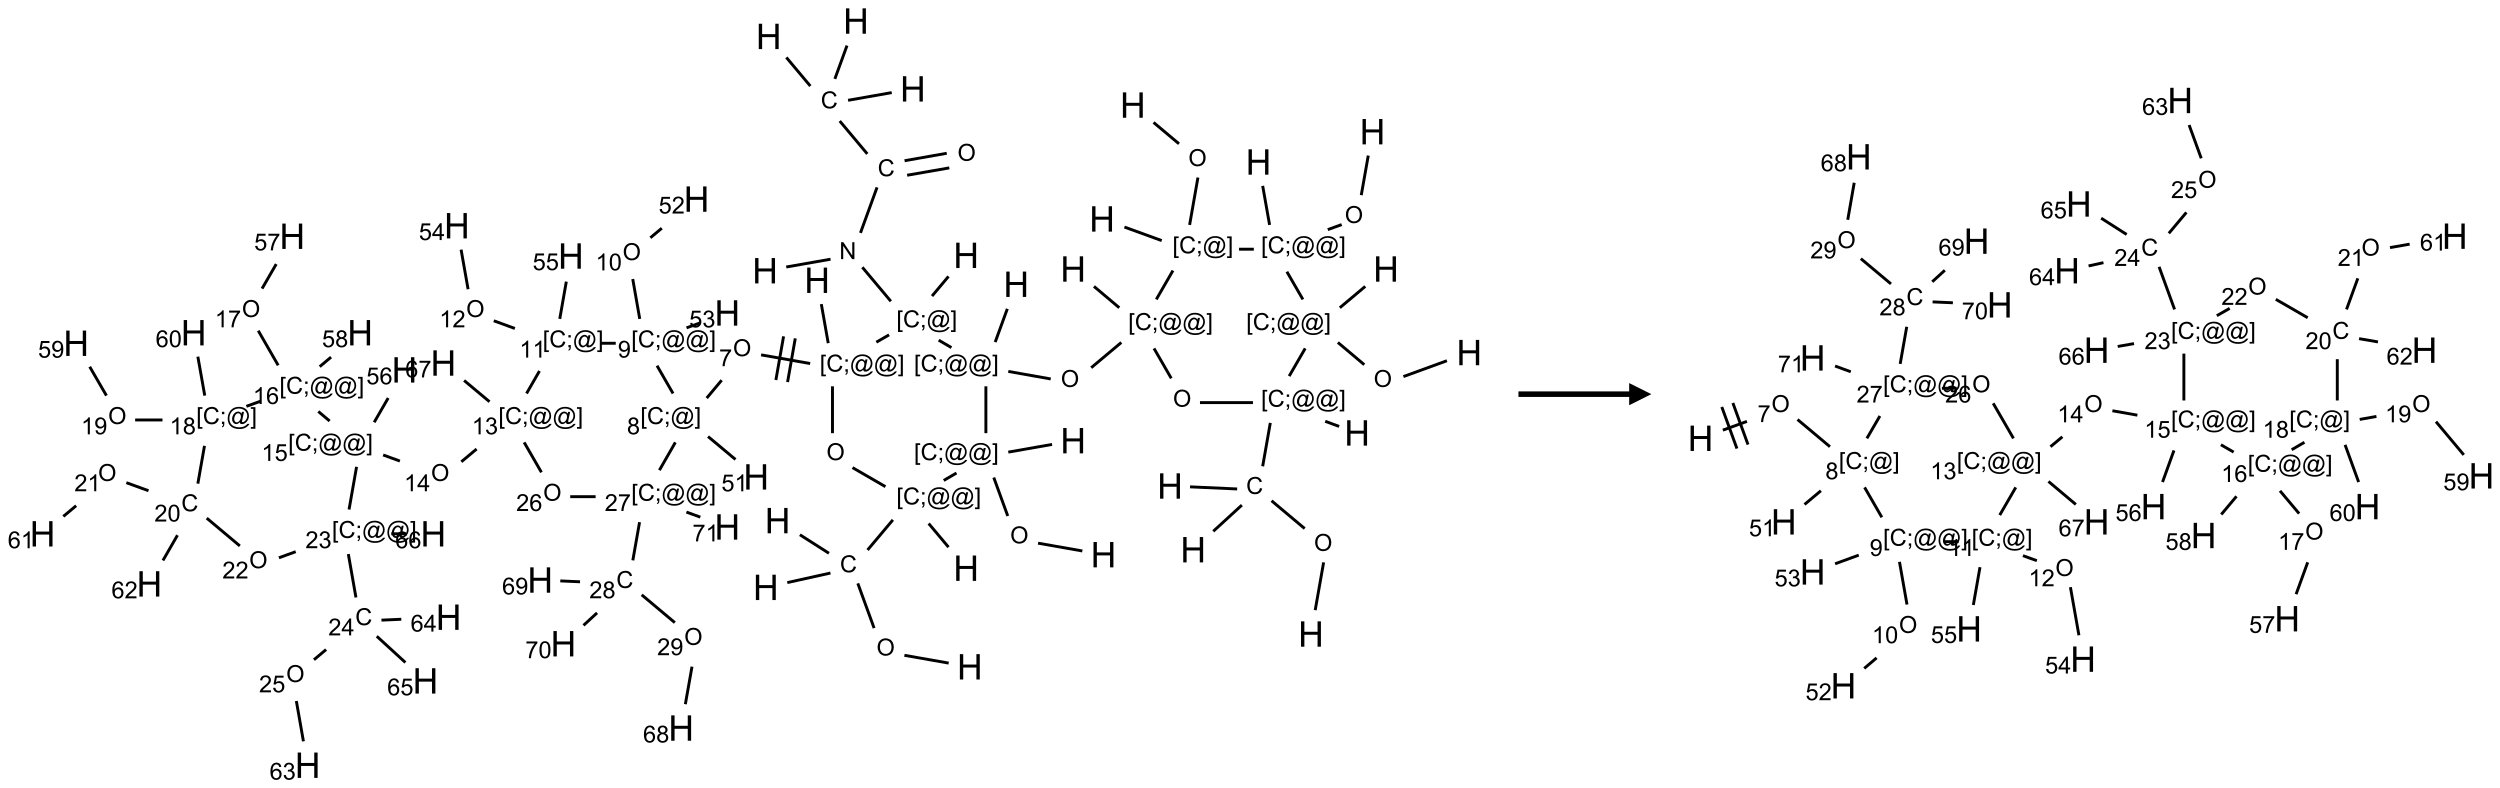 <?xml version="1.0" encoding="UTF-8"?>
<svg xmlns="http://www.w3.org/2000/svg" xmlns:xlink="http://www.w3.org/1999/xlink" width="1129" height="356" viewBox="0 0 1129 356">
<defs>
<g>
<g id="glyph-0-0">
<path d="M 2 0 L 2 -10 L 10 -10 L 10 0 Z M 2.25 -0.25 L 9.75 -0.25 L 9.75 -9.75 L 2.25 -9.75 Z M 2.25 -0.25 "/>
</g>
<g id="glyph-0-1">
<path d="M 1.281 0 L 1.281 -11.453 L 2.797 -11.453 L 2.797 -6.75 L 8.75 -6.75 L 8.75 -11.453 L 10.266 -11.453 L 10.266 0 L 8.75 0 L 8.75 -5.398 L 2.797 -5.398 L 2.797 0 Z M 1.281 0 "/>
</g>
<g id="glyph-1-0">
<path d="M 1.332 0 L 1.332 -6.668 L 6.668 -6.668 L 6.668 0 Z M 1.5 -0.168 L 6.5 -0.168 L 6.5 -6.5 L 1.5 -6.5 Z M 1.5 -0.168 "/>
</g>
<g id="glyph-1-1">
<path d="M 0.516 -3.719 C 0.516 -4.984 0.855 -5.977 1.535 -6.695 C 2.215 -7.414 3.094 -7.77 4.172 -7.77 C 4.875 -7.77 5.512 -7.602 6.078 -7.266 C 6.645 -6.93 7.074 -6.461 7.371 -5.855 C 7.668 -5.254 7.816 -4.57 7.816 -3.809 C 7.816 -3.035 7.66 -2.34 7.348 -1.73 C 7.035 -1.117 6.594 -0.656 6.02 -0.34 C 5.449 -0.027 4.828 0.129 4.168 0.129 C 3.449 0.129 2.805 -0.043 2.238 -0.391 C 1.672 -0.738 1.246 -1.211 0.953 -1.812 C 0.66 -2.414 0.516 -3.047 0.516 -3.719 Z M 1.559 -3.703 C 1.559 -2.781 1.805 -2.059 2.301 -1.527 C 2.793 -1 3.414 -0.734 4.16 -0.734 C 4.922 -0.734 5.547 -1 6.039 -1.535 C 6.531 -2.07 6.777 -2.828 6.777 -3.812 C 6.777 -4.434 6.672 -4.977 6.461 -5.441 C 6.25 -5.902 5.945 -6.262 5.539 -6.52 C 5.133 -6.773 4.68 -6.902 4.176 -6.902 C 3.461 -6.902 2.848 -6.656 2.332 -6.164 C 1.816 -5.672 1.559 -4.852 1.559 -3.703 Z M 1.559 -3.703 "/>
</g>
<g id="glyph-1-2">
<path d="M 6.27 -2.676 L 7.281 -2.422 C 7.07 -1.594 6.688 -0.961 6.137 -0.523 C 5.586 -0.086 4.914 0.129 4.121 0.129 C 3.297 0.129 2.629 -0.039 2.113 -0.371 C 1.598 -0.707 1.203 -1.191 0.934 -1.828 C 0.664 -2.465 0.531 -3.145 0.531 -3.875 C 0.531 -4.672 0.684 -5.363 0.988 -5.957 C 1.293 -6.547 1.723 -6.996 2.285 -7.305 C 2.844 -7.613 3.461 -7.766 4.137 -7.766 C 4.898 -7.766 5.543 -7.57 6.062 -7.184 C 6.582 -6.793 6.945 -6.246 7.152 -5.543 L 6.156 -5.309 C 5.98 -5.863 5.723 -6.266 5.387 -6.52 C 5.051 -6.773 4.625 -6.902 4.113 -6.902 C 3.527 -6.902 3.039 -6.762 2.645 -6.48 C 2.25 -6.199 1.973 -5.82 1.812 -5.348 C 1.652 -4.871 1.574 -4.383 1.574 -3.879 C 1.574 -3.23 1.668 -2.664 1.855 -2.18 C 2.047 -1.695 2.34 -1.332 2.738 -1.094 C 3.137 -0.855 3.57 -0.734 4.035 -0.734 C 4.602 -0.734 5.082 -0.898 5.473 -1.223 C 5.867 -1.551 6.133 -2.035 6.27 -2.676 Z M 6.27 -2.676 "/>
</g>
<g id="glyph-1-3">
<path d="M 0.723 2.121 L 0.723 -7.637 L 2.793 -7.637 L 2.793 -6.859 L 1.66 -6.859 L 1.66 1.344 L 2.793 1.344 L 2.793 2.121 Z M 0.723 2.121 "/>
</g>
<g id="glyph-1-4">
<path d="M 0.949 -4.465 L 0.949 -5.531 L 2.016 -5.531 L 2.016 -4.465 Z M 0.949 0 L 0.949 -1.066 L 2.016 -1.066 L 2.016 0 C 2.016 0.391 1.945 0.711 1.809 0.949 C 1.668 1.191 1.449 1.379 1.145 1.512 L 0.887 1.109 C 1.082 1.023 1.23 0.895 1.324 0.727 C 1.418 0.559 1.469 0.316 1.48 0 Z M 0.949 0 "/>
</g>
<g id="glyph-1-5">
<path d="M 6.047 -0.848 C 5.82 -0.59 5.57 -0.379 5.289 -0.223 C 5.008 -0.062 4.73 0.016 4.449 0.016 C 4.141 0.016 3.84 -0.074 3.547 -0.254 C 3.254 -0.434 3.02 -0.715 2.836 -1.09 C 2.652 -1.465 2.562 -1.875 2.562 -2.324 C 2.562 -2.875 2.703 -3.43 2.988 -3.98 C 3.27 -4.535 3.621 -4.953 4.043 -5.23 C 4.461 -5.508 4.871 -5.645 5.266 -5.645 C 5.566 -5.645 5.855 -5.566 6.129 -5.41 C 6.402 -5.25 6.641 -5.012 6.84 -4.688 L 7.016 -5.496 L 7.949 -5.496 L 7.199 -2 C 7.094 -1.516 7.043 -1.246 7.043 -1.191 C 7.043 -1.098 7.078 -1.02 7.148 -0.949 C 7.219 -0.883 7.305 -0.848 7.406 -0.848 C 7.59 -0.848 7.832 -0.953 8.129 -1.168 C 8.527 -1.445 8.84 -1.816 9.07 -2.285 C 9.301 -2.75 9.418 -3.234 9.418 -3.73 C 9.418 -4.309 9.27 -4.852 8.973 -5.355 C 8.676 -5.859 8.23 -6.262 7.645 -6.562 C 7.055 -6.863 6.406 -7.016 5.691 -7.016 C 4.879 -7.016 4.137 -6.824 3.465 -6.445 C 2.793 -6.066 2.273 -5.52 1.902 -4.809 C 1.535 -4.098 1.348 -3.34 1.348 -2.527 C 1.348 -1.676 1.535 -0.941 1.902 -0.328 C 2.273 0.285 2.809 0.742 3.508 1.035 C 4.207 1.328 4.984 1.473 5.832 1.473 C 6.742 1.473 7.504 1.32 8.121 1.016 C 8.734 0.711 9.195 0.34 9.5 -0.098 L 10.441 -0.098 C 10.266 0.266 9.961 0.637 9.531 1.016 C 9.102 1.395 8.59 1.695 7.996 1.914 C 7.402 2.133 6.688 2.246 5.848 2.246 C 5.078 2.246 4.367 2.145 3.715 1.949 C 3.066 1.75 2.512 1.453 2.051 1.055 C 1.594 0.656 1.25 0.199 1.016 -0.316 C 0.723 -0.973 0.578 -1.684 0.578 -2.441 C 0.578 -3.289 0.75 -4.098 1.098 -4.863 C 1.523 -5.805 2.125 -6.527 2.902 -7.027 C 3.684 -7.527 4.629 -7.777 5.738 -7.777 C 6.602 -7.777 7.375 -7.602 8.059 -7.246 C 8.746 -6.895 9.285 -6.371 9.684 -5.672 C 10.02 -5.07 10.188 -4.418 10.188 -3.715 C 10.188 -2.707 9.832 -1.812 9.125 -1.031 C 8.492 -0.328 7.801 0.02 7.051 0.02 C 6.812 0.02 6.617 -0.016 6.473 -0.09 C 6.324 -0.16 6.215 -0.266 6.145 -0.402 C 6.102 -0.488 6.066 -0.637 6.047 -0.848 Z M 3.527 -2.262 C 3.527 -1.785 3.641 -1.414 3.863 -1.152 C 4.09 -0.887 4.348 -0.754 4.641 -0.754 C 4.836 -0.754 5.039 -0.812 5.254 -0.93 C 5.469 -1.047 5.676 -1.219 5.871 -1.449 C 6.066 -1.676 6.23 -1.969 6.355 -2.32 C 6.48 -2.672 6.543 -3.027 6.543 -3.379 C 6.543 -3.852 6.426 -4.219 6.191 -4.48 C 5.957 -4.738 5.672 -4.871 5.332 -4.871 C 5.109 -4.871 4.902 -4.812 4.707 -4.699 C 4.512 -4.586 4.32 -4.406 4.137 -4.156 C 3.953 -3.906 3.805 -3.602 3.691 -3.246 C 3.582 -2.887 3.527 -2.559 3.527 -2.262 Z M 3.527 -2.262 "/>
</g>
<g id="glyph-1-6">
<path d="M 2.27 2.121 L 0.203 2.121 L 0.203 1.344 L 1.332 1.344 L 1.332 -6.859 L 0.203 -6.859 L 0.203 -7.637 L 2.27 -7.637 Z M 2.27 2.121 "/>
</g>
<g id="glyph-1-7">
<path d="M 0.504 -6.637 L 0.504 -7.535 L 5.449 -7.535 L 5.449 -6.809 C 4.961 -6.289 4.48 -5.602 4.004 -4.746 C 3.527 -3.887 3.156 -3.004 2.895 -2.098 C 2.707 -1.461 2.59 -0.762 2.535 0 L 1.574 0 C 1.582 -0.602 1.703 -1.328 1.926 -2.176 C 2.152 -3.027 2.477 -3.848 2.898 -4.637 C 3.32 -5.426 3.77 -6.094 4.246 -6.637 Z M 0.504 -6.637 "/>
</g>
<g id="glyph-1-8">
<path d="M 1.887 -4.141 C 1.496 -4.281 1.207 -4.484 1.02 -4.75 C 0.832 -5.016 0.738 -5.328 0.738 -5.699 C 0.738 -6.254 0.938 -6.719 1.34 -7.098 C 1.738 -7.477 2.27 -7.668 2.934 -7.668 C 3.598 -7.668 4.137 -7.473 4.543 -7.086 C 4.949 -6.699 5.152 -6.227 5.152 -5.672 C 5.152 -5.316 5.059 -5.008 4.871 -4.746 C 4.688 -4.484 4.406 -4.281 4.027 -4.141 C 4.496 -3.988 4.852 -3.742 5.098 -3.402 C 5.34 -3.062 5.465 -2.656 5.465 -2.184 C 5.465 -1.531 5.234 -0.98 4.77 -0.535 C 4.309 -0.09 3.703 0.129 2.949 0.129 C 2.195 0.129 1.586 -0.094 1.125 -0.539 C 0.664 -0.984 0.434 -1.543 0.434 -2.207 C 0.434 -2.703 0.559 -3.121 0.809 -3.457 C 1.062 -3.793 1.422 -4.02 1.887 -4.141 Z M 1.699 -5.73 C 1.699 -5.367 1.812 -5.074 2.047 -4.844 C 2.281 -4.613 2.582 -4.5 2.953 -4.5 C 3.312 -4.5 3.609 -4.613 3.84 -4.84 C 4.07 -5.066 4.188 -5.348 4.188 -5.676 C 4.188 -6.02 4.07 -6.309 3.832 -6.543 C 3.594 -6.777 3.297 -6.895 2.941 -6.895 C 2.586 -6.895 2.289 -6.781 2.051 -6.551 C 1.816 -6.324 1.699 -6.047 1.699 -5.73 Z M 1.395 -2.203 C 1.395 -1.938 1.461 -1.676 1.586 -1.426 C 1.711 -1.176 1.902 -0.984 2.152 -0.848 C 2.402 -0.711 2.672 -0.641 2.957 -0.641 C 3.406 -0.641 3.777 -0.785 4.066 -1.074 C 4.359 -1.363 4.504 -1.727 4.504 -2.172 C 4.504 -2.625 4.355 -2.996 4.055 -3.293 C 3.754 -3.586 3.379 -3.734 2.926 -3.734 C 2.484 -3.734 2.121 -3.59 1.832 -3.297 C 1.543 -3.004 1.395 -2.641 1.395 -2.203 Z M 1.395 -2.203 "/>
</g>
<g id="glyph-1-9">
<path d="M 0.441 -2 L 1.426 -2.082 C 1.5 -1.605 1.668 -1.242 1.934 -1.004 C 2.199 -0.762 2.52 -0.641 2.895 -0.641 C 3.348 -0.641 3.73 -0.812 4.043 -1.152 C 4.355 -1.492 4.512 -1.941 4.512 -2.504 C 4.512 -3.039 4.359 -3.461 4.059 -3.77 C 3.758 -4.078 3.367 -4.234 2.879 -4.234 C 2.578 -4.234 2.305 -4.164 2.062 -4.027 C 1.82 -3.891 1.629 -3.715 1.488 -3.496 L 0.609 -3.609 L 1.348 -7.531 L 5.145 -7.531 L 5.145 -6.637 L 2.098 -6.637 L 1.688 -4.582 C 2.145 -4.902 2.625 -5.062 3.129 -5.062 C 3.797 -5.062 4.359 -4.832 4.816 -4.371 C 5.277 -3.91 5.504 -3.312 5.504 -2.59 C 5.504 -1.898 5.305 -1.301 4.902 -0.797 C 4.41 -0.18 3.742 0.129 2.895 0.129 C 2.199 0.129 1.633 -0.062 1.195 -0.453 C 0.758 -0.844 0.504 -1.359 0.441 -2 Z M 0.441 -2 "/>
</g>
<g id="glyph-1-10">
<path d="M 3.973 0 L 3.035 0 L 3.035 -5.973 C 2.809 -5.758 2.516 -5.543 2.148 -5.328 C 1.781 -5.113 1.453 -4.953 1.16 -4.844 L 1.16 -5.75 C 1.684 -5.996 2.145 -6.297 2.535 -6.645 C 2.93 -6.996 3.207 -7.336 3.371 -7.668 L 3.973 -7.668 Z M 3.973 0 "/>
</g>
<g id="glyph-1-11">
<path d="M 0.582 -1.766 L 1.484 -1.848 C 1.562 -1.426 1.707 -1.117 1.922 -0.926 C 2.137 -0.734 2.414 -0.641 2.75 -0.641 C 3.039 -0.641 3.289 -0.707 3.508 -0.84 C 3.727 -0.973 3.902 -1.148 4.043 -1.367 C 4.18 -1.586 4.297 -1.887 4.391 -2.262 C 4.484 -2.637 4.531 -3.016 4.531 -3.406 C 4.531 -3.449 4.531 -3.512 4.527 -3.594 C 4.34 -3.297 4.082 -3.055 3.758 -2.867 C 3.434 -2.68 3.082 -2.59 2.703 -2.59 C 2.07 -2.59 1.535 -2.816 1.098 -3.277 C 0.66 -3.734 0.441 -4.34 0.441 -5.09 C 0.441 -5.863 0.672 -6.484 1.129 -6.957 C 1.586 -7.43 2.156 -7.668 2.844 -7.668 C 3.34 -7.668 3.793 -7.531 4.207 -7.266 C 4.617 -7 4.93 -6.617 5.145 -6.121 C 5.355 -5.629 5.465 -4.91 5.465 -3.973 C 5.465 -2.996 5.359 -2.223 5.145 -1.645 C 4.934 -1.066 4.617 -0.625 4.199 -0.324 C 3.781 -0.02 3.293 0.129 2.73 0.129 C 2.133 0.129 1.645 -0.035 1.266 -0.367 C 0.887 -0.699 0.66 -1.164 0.582 -1.766 Z M 4.422 -5.137 C 4.422 -5.676 4.277 -6.102 3.992 -6.418 C 3.707 -6.734 3.359 -6.891 2.957 -6.891 C 2.543 -6.891 2.18 -6.719 1.871 -6.379 C 1.562 -6.039 1.406 -5.598 1.406 -5.059 C 1.406 -4.57 1.555 -4.176 1.848 -3.871 C 2.141 -3.566 2.5 -3.418 2.934 -3.418 C 3.367 -3.418 3.723 -3.57 4.004 -3.871 C 4.281 -4.176 4.422 -4.598 4.422 -5.137 Z M 4.422 -5.137 "/>
</g>
<g id="glyph-1-12">
<path d="M 0.441 -3.766 C 0.441 -4.668 0.535 -5.395 0.723 -5.945 C 0.906 -6.496 1.184 -6.922 1.551 -7.219 C 1.918 -7.516 2.375 -7.668 2.934 -7.668 C 3.344 -7.668 3.703 -7.586 4.012 -7.418 C 4.32 -7.254 4.574 -7.016 4.777 -6.707 C 4.977 -6.395 5.137 -6.016 5.25 -5.57 C 5.363 -5.125 5.422 -4.523 5.422 -3.766 C 5.422 -2.871 5.328 -2.148 5.145 -1.598 C 4.961 -1.047 4.688 -0.621 4.32 -0.32 C 3.953 -0.02 3.492 0.129 2.934 0.129 C 2.195 0.129 1.617 -0.133 1.199 -0.66 C 0.695 -1.297 0.441 -2.332 0.441 -3.766 Z M 1.406 -3.766 C 1.406 -2.512 1.555 -1.68 1.848 -1.262 C 2.141 -0.848 2.5 -0.641 2.934 -0.641 C 3.363 -0.641 3.727 -0.848 4.02 -1.266 C 4.312 -1.684 4.457 -2.516 4.457 -3.766 C 4.457 -5.023 4.312 -5.859 4.02 -6.27 C 3.727 -6.684 3.359 -6.891 2.922 -6.891 C 2.492 -6.891 2.148 -6.707 1.891 -6.344 C 1.566 -5.879 1.406 -5.02 1.406 -3.766 Z M 1.406 -3.766 "/>
</g>
<g id="glyph-1-13">
<path d="M 5.371 -0.902 L 5.371 0 L 0.324 0 C 0.316 -0.227 0.352 -0.441 0.434 -0.652 C 0.562 -0.996 0.766 -1.332 1.051 -1.668 C 1.332 -2 1.742 -2.387 2.277 -2.824 C 3.105 -3.504 3.668 -4.043 3.957 -4.441 C 4.25 -4.84 4.395 -5.215 4.395 -5.566 C 4.395 -5.938 4.262 -6.254 3.996 -6.508 C 3.73 -6.762 3.387 -6.891 2.957 -6.891 C 2.508 -6.891 2.145 -6.754 1.875 -6.484 C 1.605 -6.215 1.469 -5.84 1.465 -5.359 L 0.5 -5.457 C 0.566 -6.176 0.812 -6.727 1.246 -7.102 C 1.676 -7.477 2.254 -7.668 2.98 -7.668 C 3.711 -7.668 4.293 -7.465 4.719 -7.059 C 5.145 -6.652 5.359 -6.148 5.359 -5.547 C 5.359 -5.242 5.297 -4.941 5.172 -4.645 C 5.047 -4.352 4.84 -4.039 4.551 -3.715 C 4.262 -3.387 3.777 -2.938 3.105 -2.371 C 2.543 -1.898 2.18 -1.578 2.02 -1.41 C 1.859 -1.242 1.73 -1.07 1.625 -0.902 Z M 5.371 -0.902 "/>
</g>
<g id="glyph-1-14">
<path d="M 0.449 -2.016 L 1.387 -2.141 C 1.492 -1.609 1.676 -1.227 1.934 -0.992 C 2.191 -0.758 2.508 -0.641 2.879 -0.641 C 3.32 -0.641 3.695 -0.793 3.996 -1.098 C 4.301 -1.402 4.453 -1.781 4.453 -2.234 C 4.453 -2.664 4.312 -3.02 4.031 -3.301 C 3.75 -3.578 3.391 -3.719 2.957 -3.719 C 2.781 -3.719 2.562 -3.684 2.297 -3.613 L 2.402 -4.438 C 2.465 -4.43 2.516 -4.426 2.551 -4.426 C 2.949 -4.426 3.312 -4.531 3.629 -4.738 C 3.949 -4.949 4.109 -5.27 4.109 -5.703 C 4.109 -6.047 3.992 -6.332 3.762 -6.559 C 3.527 -6.785 3.227 -6.895 2.859 -6.895 C 2.496 -6.895 2.191 -6.781 1.949 -6.551 C 1.707 -6.324 1.547 -5.98 1.48 -5.52 L 0.543 -5.688 C 0.656 -6.316 0.918 -6.805 1.324 -7.148 C 1.73 -7.492 2.234 -7.668 2.84 -7.668 C 3.254 -7.668 3.641 -7.578 3.988 -7.398 C 4.34 -7.219 4.609 -6.977 4.793 -6.668 C 4.98 -6.359 5.074 -6.031 5.074 -5.684 C 5.074 -5.352 4.984 -5.051 4.809 -4.781 C 4.629 -4.512 4.367 -4.297 4.02 -4.137 C 4.473 -4.031 4.824 -3.816 5.074 -3.488 C 5.324 -3.16 5.449 -2.75 5.449 -2.254 C 5.449 -1.59 5.203 -1.023 4.719 -0.559 C 4.234 -0.098 3.617 0.137 2.875 0.137 C 2.203 0.137 1.648 -0.062 1.207 -0.465 C 0.762 -0.863 0.512 -1.379 0.449 -2.016 Z M 0.449 -2.016 "/>
</g>
<g id="glyph-1-15">
<path d="M 3.449 0 L 3.449 -1.828 L 0.137 -1.828 L 0.137 -2.688 L 3.621 -7.637 L 4.387 -7.637 L 4.387 -2.688 L 5.418 -2.688 L 5.418 -1.828 L 4.387 -1.828 L 4.387 0 Z M 3.449 -2.688 L 3.449 -6.129 L 1.059 -2.688 Z M 3.449 -2.688 "/>
</g>
<g id="glyph-1-16">
<path d="M 5.309 -5.766 L 4.375 -5.691 C 4.293 -6.059 4.172 -6.328 4.02 -6.496 C 3.766 -6.762 3.453 -6.895 3.082 -6.895 C 2.785 -6.895 2.523 -6.812 2.297 -6.645 C 2 -6.43 1.77 -6.117 1.598 -5.703 C 1.43 -5.289 1.34 -4.703 1.332 -3.938 C 1.559 -4.281 1.836 -4.535 2.16 -4.703 C 2.488 -4.871 2.828 -4.953 3.188 -4.953 C 3.812 -4.953 4.344 -4.723 4.785 -4.262 C 5.223 -3.801 5.441 -3.207 5.441 -2.48 C 5.441 -2 5.34 -1.555 5.133 -1.145 C 4.926 -0.73 4.641 -0.418 4.281 -0.199 C 3.922 0.02 3.512 0.129 3.051 0.129 C 2.27 0.129 1.633 -0.156 1.141 -0.73 C 0.648 -1.305 0.402 -2.254 0.402 -3.574 C 0.402 -5.051 0.672 -6.121 1.219 -6.793 C 1.695 -7.375 2.336 -7.668 3.141 -7.668 C 3.742 -7.668 4.234 -7.5 4.617 -7.16 C 5 -6.824 5.23 -6.359 5.309 -5.766 Z M 1.48 -2.473 C 1.48 -2.152 1.547 -1.844 1.684 -1.547 C 1.82 -1.25 2.016 -1.027 2.262 -0.871 C 2.508 -0.719 2.766 -0.641 3.035 -0.641 C 3.434 -0.641 3.773 -0.801 4.059 -1.121 C 4.344 -1.441 4.484 -1.875 4.484 -2.422 C 4.484 -2.949 4.344 -3.367 4.062 -3.668 C 3.781 -3.973 3.426 -4.125 3 -4.125 C 2.578 -4.125 2.219 -3.973 1.922 -3.668 C 1.625 -3.363 1.48 -2.969 1.48 -2.473 Z M 1.48 -2.473 "/>
</g>
<g id="glyph-1-17">
<path d="M 0.812 0 L 0.812 -7.637 L 1.848 -7.637 L 5.859 -1.641 L 5.859 -7.637 L 6.828 -7.637 L 6.828 0 L 5.793 0 L 1.781 -6 L 1.781 0 Z M 0.812 0 "/>
</g>
</g>
</defs>
<path fill="none" stroke-width="0.033" stroke-linecap="butt" stroke-linejoin="miter" stroke="rgb(0%, 0%, 0%)" stroke-opacity="1" stroke-miterlimit="10" d="M 14.368 6.651 L 14.463 6.112 " transform="matrix(40, 0, 0, 40, 19.227, 9.498)"/>
<path fill="none" stroke-width="0.033" stroke-linecap="butt" stroke-linejoin="miter" stroke="rgb(0%, 0%, 0%)" stroke-opacity="1" stroke-miterlimit="10" d="M 14.249 5.73 L 13.875 5.416 " transform="matrix(40, 0, 0, 40, 19.227, 9.498)"/>
<path fill="none" stroke-width="0.033" stroke-linecap="butt" stroke-linejoin="miter" stroke="rgb(0%, 0%, 0%)" stroke-opacity="1" stroke-miterlimit="10" d="M 13.487 5.283 L 12.955 5.259 " transform="matrix(40, 0, 0, 40, 19.227, 9.498)"/>
<path fill="none" stroke-width="0.033" stroke-linecap="butt" stroke-linejoin="miter" stroke="rgb(0%, 0%, 0%)" stroke-opacity="1" stroke-miterlimit="10" d="M 13.54 5.465 L 13.217 5.761 " transform="matrix(40, 0, 0, 40, 19.227, 9.498)"/>
<path fill="none" stroke-width="0.033" stroke-linecap="butt" stroke-linejoin="miter" stroke="rgb(0%, 0%, 0%)" stroke-opacity="1" stroke-miterlimit="10" d="M 13.775 5.027 L 13.861 4.537 " transform="matrix(40, 0, 0, 40, 19.227, 9.498)"/>
<path fill="none" stroke-width="0.033" stroke-linecap="butt" stroke-linejoin="miter" stroke="rgb(0%, 0%, 0%)" stroke-opacity="1" stroke-miterlimit="10" d="M 14.481 4.519 L 14.638 4.577 " transform="matrix(40, 0, 0, 40, 19.227, 9.498)"/>
<path fill="none" stroke-width="0.033" stroke-linecap="butt" stroke-linejoin="miter" stroke="rgb(0%, 0%, 0%)" stroke-opacity="1" stroke-miterlimit="10" d="M 13.665 4.308 L 13.067 4.308 " transform="matrix(40, 0, 0, 40, 19.227, 9.498)"/>
<path fill="none" stroke-width="0.033" stroke-linecap="butt" stroke-linejoin="miter" stroke="rgb(0%, 0%, 0%)" stroke-opacity="1" stroke-miterlimit="10" d="M 12.743 4.034 L 12.548 3.696 " transform="matrix(40, 0, 0, 40, 19.227, 9.498)"/>
<path fill="none" stroke-width="0.033" stroke-linecap="butt" stroke-linejoin="miter" stroke="rgb(0%, 0%, 0%)" stroke-opacity="1" stroke-miterlimit="10" d="M 12.156 3.237 L 11.87 2.996 " transform="matrix(40, 0, 0, 40, 19.227, 9.498)"/>
<path fill="none" stroke-width="0.033" stroke-linecap="butt" stroke-linejoin="miter" stroke="rgb(0%, 0%, 0%)" stroke-opacity="1" stroke-miterlimit="10" d="M 12.179 3.629 L 11.839 3.914 " transform="matrix(40, 0, 0, 40, 19.227, 9.498)"/>
<path fill="none" stroke-width="0.033" stroke-linecap="butt" stroke-linejoin="miter" stroke="rgb(0%, 0%, 0%)" stroke-opacity="1" stroke-miterlimit="10" d="M 11.382 4.041 L 10.903 3.956 " transform="matrix(40, 0, 0, 40, 19.227, 9.498)"/>
<path fill="none" stroke-width="0.033" stroke-linecap="butt" stroke-linejoin="miter" stroke="rgb(0%, 0%, 0%)" stroke-opacity="1" stroke-miterlimit="10" d="M 10.755 3.625 L 10.892 3.249 " transform="matrix(40, 0, 0, 40, 19.227, 9.498)"/>
<path fill="none" stroke-width="0.033" stroke-linecap="butt" stroke-linejoin="miter" stroke="rgb(0%, 0%, 0%)" stroke-opacity="1" stroke-miterlimit="10" d="M 10.65 4.124 L 10.65 4.653 " transform="matrix(40, 0, 0, 40, 19.227, 9.498)"/>
<path fill="none" stroke-width="0.033" stroke-linecap="butt" stroke-linejoin="miter" stroke="rgb(0%, 0%, 0%)" stroke-opacity="1" stroke-miterlimit="10" d="M 10.903 4.867 L 11.397 4.78 " transform="matrix(40, 0, 0, 40, 19.227, 9.498)"/>
<path fill="none" stroke-width="0.033" stroke-linecap="butt" stroke-linejoin="miter" stroke="rgb(0%, 0%, 0%)" stroke-opacity="1" stroke-miterlimit="10" d="M 10.739 5.154 L 10.897 5.588 " transform="matrix(40, 0, 0, 40, 19.227, 9.498)"/>
<path fill="none" stroke-width="0.033" stroke-linecap="butt" stroke-linejoin="miter" stroke="rgb(0%, 0%, 0%)" stroke-opacity="1" stroke-miterlimit="10" d="M 11.239 5.895 L 11.739 5.983 " transform="matrix(40, 0, 0, 40, 19.227, 9.498)"/>
<path fill="none" stroke-width="0.033" stroke-linecap="butt" stroke-linejoin="miter" stroke="rgb(0%, 0%, 0%)" stroke-opacity="1" stroke-miterlimit="10" d="M 10.318 5.103 L 10.174 5.187 " transform="matrix(40, 0, 0, 40, 19.227, 9.498)"/>
<path fill="none" stroke-width="0.033" stroke-linecap="butt" stroke-linejoin="miter" stroke="rgb(0%, 0%, 0%)" stroke-opacity="1" stroke-miterlimit="10" d="M 10.004 5.673 L 10.228 5.94 " transform="matrix(40, 0, 0, 40, 19.227, 9.498)"/>
<path fill="none" stroke-width="0.033" stroke-linecap="butt" stroke-linejoin="miter" stroke="rgb(0%, 0%, 0%)" stroke-opacity="1" stroke-miterlimit="10" d="M 9.6 5.632 L 9.314 5.972 " transform="matrix(40, 0, 0, 40, 19.227, 9.498)"/>
<path fill="none" stroke-width="0.033" stroke-linecap="butt" stroke-linejoin="miter" stroke="rgb(0%, 0%, 0%)" stroke-opacity="1" stroke-miterlimit="10" d="M 8.878 6.009 L 8.55 5.8 " transform="matrix(40, 0, 0, 40, 19.227, 9.498)"/>
<path fill="none" stroke-width="0.033" stroke-linecap="butt" stroke-linejoin="miter" stroke="rgb(0%, 0%, 0%)" stroke-opacity="1" stroke-miterlimit="10" d="M 8.895 6.232 L 8.408 6.34 " transform="matrix(40, 0, 0, 40, 19.227, 9.498)"/>
<path fill="none" stroke-width="0.033" stroke-linecap="butt" stroke-linejoin="miter" stroke="rgb(0%, 0%, 0%)" stroke-opacity="1" stroke-miterlimit="10" d="M 9.204 6.349 L 9.388 6.854 " transform="matrix(40, 0, 0, 40, 19.227, 9.498)"/>
<path fill="none" stroke-width="0.033" stroke-linecap="butt" stroke-linejoin="miter" stroke="rgb(0%, 0%, 0%)" stroke-opacity="1" stroke-miterlimit="10" d="M 9.73 7.161 L 10.23 7.249 " transform="matrix(40, 0, 0, 40, 19.227, 9.498)"/>
<path fill="none" stroke-width="0.033" stroke-linecap="butt" stroke-linejoin="miter" stroke="rgb(0%, 0%, 0%)" stroke-opacity="1" stroke-miterlimit="10" d="M 9.516 5.257 L 9.144 5.042 " transform="matrix(40, 0, 0, 40, 19.227, 9.498)"/>
<path fill="none" stroke-width="0.033" stroke-linecap="butt" stroke-linejoin="miter" stroke="rgb(0%, 0%, 0%)" stroke-opacity="1" stroke-miterlimit="10" d="M 8.918 4.653 L 8.918 4.124 " transform="matrix(40, 0, 0, 40, 19.227, 9.498)"/>
<path fill="none" stroke-width="0.033" stroke-linecap="butt" stroke-linejoin="miter" stroke="rgb(0%, 0%, 0%)" stroke-opacity="1" stroke-miterlimit="10" d="M 8.87 3.637 L 8.792 3.196 " transform="matrix(40, 0, 0, 40, 19.227, 9.498)"/>
<path fill="none" stroke-width="0.033" stroke-linecap="butt" stroke-linejoin="miter" stroke="rgb(0%, 0%, 0%)" stroke-opacity="1" stroke-miterlimit="10" d="M 8.666 3.867 L 8.112 3.769 " transform="matrix(40, 0, 0, 40, 19.227, 9.498)"/>
<path fill="none" stroke-width="0.033" stroke-linecap="butt" stroke-linejoin="miter" stroke="rgb(0%, 0%, 0%)" stroke-opacity="1" stroke-miterlimit="10" d="M 8.366 3.56 L 8.279 4.053 " transform="matrix(40, 0, 0, 40, 19.227, 9.498)"/>
<path fill="none" stroke-width="0.033" stroke-linecap="butt" stroke-linejoin="miter" stroke="rgb(0%, 0%, 0%)" stroke-opacity="1" stroke-miterlimit="10" d="M 8.498 3.583 L 8.411 4.076 " transform="matrix(40, 0, 0, 40, 19.227, 9.498)"/>
<path fill="none" stroke-width="0.033" stroke-linecap="butt" stroke-linejoin="miter" stroke="rgb(0%, 0%, 0%)" stroke-opacity="1" stroke-miterlimit="10" d="M 7.667 4.055 L 7.498 4.257 " transform="matrix(40, 0, 0, 40, 19.227, 9.498)"/>
<path fill="none" stroke-width="0.033" stroke-linecap="butt" stroke-linejoin="miter" stroke="rgb(0%, 0%, 0%)" stroke-opacity="1" stroke-miterlimit="10" d="M 7.513 4.691 L 7.823 4.95 " transform="matrix(40, 0, 0, 40, 19.227, 9.498)"/>
<path fill="none" stroke-width="0.033" stroke-linecap="butt" stroke-linejoin="miter" stroke="rgb(0%, 0%, 0%)" stroke-opacity="1" stroke-miterlimit="10" d="M 7.118 4.205 L 6.937 3.891 " transform="matrix(40, 0, 0, 40, 19.227, 9.498)"/>
<path fill="none" stroke-width="0.033" stroke-linecap="butt" stroke-linejoin="miter" stroke="rgb(0%, 0%, 0%)" stroke-opacity="1" stroke-miterlimit="10" d="M 6.742 3.363 L 6.663 2.913 " transform="matrix(40, 0, 0, 40, 19.227, 9.498)"/>
<path fill="none" stroke-width="0.033" stroke-linecap="butt" stroke-linejoin="miter" stroke="rgb(0%, 0%, 0%)" stroke-opacity="1" stroke-miterlimit="10" d="M 6.862 2.447 L 6.991 2.339 " transform="matrix(40, 0, 0, 40, 19.227, 9.498)"/>
<path fill="none" stroke-width="0.033" stroke-linecap="butt" stroke-linejoin="miter" stroke="rgb(0%, 0%, 0%)" stroke-opacity="1" stroke-miterlimit="10" d="M 7.27 3.464 L 7.426 3.407 " transform="matrix(40, 0, 0, 40, 19.227, 9.498)"/>
<path fill="none" stroke-width="0.033" stroke-linecap="butt" stroke-linejoin="miter" stroke="rgb(0%, 0%, 0%)" stroke-opacity="1" stroke-miterlimit="10" d="M 6.471 3.638 L 6.304 3.638 " transform="matrix(40, 0, 0, 40, 19.227, 9.498)"/>
<path fill="none" stroke-width="0.033" stroke-linecap="butt" stroke-linejoin="miter" stroke="rgb(0%, 0%, 0%)" stroke-opacity="1" stroke-miterlimit="10" d="M 5.332 3.471 L 5.094 3.384 " transform="matrix(40, 0, 0, 40, 19.227, 9.498)"/>
<path fill="none" stroke-width="0.033" stroke-linecap="butt" stroke-linejoin="miter" stroke="rgb(0%, 0%, 0%)" stroke-opacity="1" stroke-miterlimit="10" d="M 4.804 3.028 L 4.725 2.581 " transform="matrix(40, 0, 0, 40, 19.227, 9.498)"/>
<path fill="none" stroke-width="0.033" stroke-linecap="butt" stroke-linejoin="miter" stroke="rgb(0%, 0%, 0%)" stroke-opacity="1" stroke-miterlimit="10" d="M 5.839 3.363 L 5.913 2.942 " transform="matrix(40, 0, 0, 40, 19.227, 9.498)"/>
<path fill="none" stroke-width="0.033" stroke-linecap="butt" stroke-linejoin="miter" stroke="rgb(0%, 0%, 0%)" stroke-opacity="1" stroke-miterlimit="10" d="M 5.61 3.951 L 5.464 4.205 " transform="matrix(40, 0, 0, 40, 19.227, 9.498)"/>
<path fill="none" stroke-width="0.033" stroke-linecap="butt" stroke-linejoin="miter" stroke="rgb(0%, 0%, 0%)" stroke-opacity="1" stroke-miterlimit="10" d="M 4.9 4.832 L 4.728 4.976 " transform="matrix(40, 0, 0, 40, 19.227, 9.498)"/>
<path fill="none" stroke-width="0.033" stroke-linecap="butt" stroke-linejoin="miter" stroke="rgb(0%, 0%, 0%)" stroke-opacity="1" stroke-miterlimit="10" d="M 4.034 4.968 L 3.845 4.899 " transform="matrix(40, 0, 0, 40, 19.227, 9.498)"/>
<path fill="none" stroke-width="0.033" stroke-linecap="butt" stroke-linejoin="miter" stroke="rgb(0%, 0%, 0%)" stroke-opacity="1" stroke-miterlimit="10" d="M 3.744 4.53 L 3.902 4.256 " transform="matrix(40, 0, 0, 40, 19.227, 9.498)"/>
<path fill="none" stroke-width="0.033" stroke-linecap="butt" stroke-linejoin="miter" stroke="rgb(0%, 0%, 0%)" stroke-opacity="1" stroke-miterlimit="10" d="M 3.241 4.516 L 3.113 4.408 " transform="matrix(40, 0, 0, 40, 19.227, 9.498)"/>
<path fill="none" stroke-width="0.033" stroke-linecap="butt" stroke-linejoin="miter" stroke="rgb(0%, 0%, 0%)" stroke-opacity="1" stroke-miterlimit="10" d="M 2.66 3.887 L 2.435 3.496 " transform="matrix(40, 0, 0, 40, 19.227, 9.498)"/>
<path fill="none" stroke-width="0.033" stroke-linecap="butt" stroke-linejoin="miter" stroke="rgb(0%, 0%, 0%)" stroke-opacity="1" stroke-miterlimit="10" d="M 2.478 3.021 L 2.638 2.744 " transform="matrix(40, 0, 0, 40, 19.227, 9.498)"/>
<path fill="none" stroke-width="0.033" stroke-linecap="butt" stroke-linejoin="miter" stroke="rgb(0%, 0%, 0%)" stroke-opacity="1" stroke-miterlimit="10" d="M 3.129 3.902 L 3.257 3.794 " transform="matrix(40, 0, 0, 40, 19.227, 9.498)"/>
<path fill="none" stroke-width="0.033" stroke-linecap="butt" stroke-linejoin="miter" stroke="rgb(0%, 0%, 0%)" stroke-opacity="1" stroke-miterlimit="10" d="M 2.458 4.293 L 2.301 4.35 " transform="matrix(40, 0, 0, 40, 19.227, 9.498)"/>
<path fill="none" stroke-width="0.033" stroke-linecap="butt" stroke-linejoin="miter" stroke="rgb(0%, 0%, 0%)" stroke-opacity="1" stroke-miterlimit="10" d="M 1.354 4.504 L 1.045 4.504 " transform="matrix(40, 0, 0, 40, 19.227, 9.498)"/>
<path fill="none" stroke-width="0.033" stroke-linecap="butt" stroke-linejoin="miter" stroke="rgb(0%, 0%, 0%)" stroke-opacity="1" stroke-miterlimit="10" d="M 0.721 4.229 L 0.532 3.903 " transform="matrix(40, 0, 0, 40, 19.227, 9.498)"/>
<path fill="none" stroke-width="0.033" stroke-linecap="butt" stroke-linejoin="miter" stroke="rgb(0%, 0%, 0%)" stroke-opacity="1" stroke-miterlimit="10" d="M 1.831 4.229 L 1.753 3.789 " transform="matrix(40, 0, 0, 40, 19.227, 9.498)"/>
<path fill="none" stroke-width="0.033" stroke-linecap="butt" stroke-linejoin="miter" stroke="rgb(0%, 0%, 0%)" stroke-opacity="1" stroke-miterlimit="10" d="M 1.828 4.796 L 1.753 5.223 " transform="matrix(40, 0, 0, 40, 19.227, 9.498)"/>
<path fill="none" stroke-width="0.033" stroke-linecap="butt" stroke-linejoin="miter" stroke="rgb(0%, 0%, 0%)" stroke-opacity="1" stroke-miterlimit="10" d="M 1.196 5.303 L 0.946 5.212 " transform="matrix(40, 0, 0, 40, 19.227, 9.498)"/>
<path fill="none" stroke-width="0.033" stroke-linecap="butt" stroke-linejoin="miter" stroke="rgb(0%, 0%, 0%)" stroke-opacity="1" stroke-miterlimit="10" d="M 0.379 5.472 L 0.234 5.593 " transform="matrix(40, 0, 0, 40, 19.227, 9.498)"/>
<path fill="none" stroke-width="0.033" stroke-linecap="butt" stroke-linejoin="miter" stroke="rgb(0%, 0%, 0%)" stroke-opacity="1" stroke-miterlimit="10" d="M 1.523 5.805 L 1.359 6.09 " transform="matrix(40, 0, 0, 40, 19.227, 9.498)"/>
<path fill="none" stroke-width="0.033" stroke-linecap="butt" stroke-linejoin="miter" stroke="rgb(0%, 0%, 0%)" stroke-opacity="1" stroke-miterlimit="10" d="M 1.853 5.612 L 2.227 5.926 " transform="matrix(40, 0, 0, 40, 19.227, 9.498)"/>
<path fill="none" stroke-width="0.033" stroke-linecap="butt" stroke-linejoin="miter" stroke="rgb(0%, 0%, 0%)" stroke-opacity="1" stroke-miterlimit="10" d="M 2.668 6.06 L 2.858 5.991 " transform="matrix(40, 0, 0, 40, 19.227, 9.498)"/>
<path fill="none" stroke-width="0.033" stroke-linecap="butt" stroke-linejoin="miter" stroke="rgb(0%, 0%, 0%)" stroke-opacity="1" stroke-miterlimit="10" d="M 3.46 5.515 L 3.545 5.033 " transform="matrix(40, 0, 0, 40, 19.227, 9.498)"/>
<path fill="none" stroke-width="0.033" stroke-linecap="butt" stroke-linejoin="miter" stroke="rgb(0%, 0%, 0%)" stroke-opacity="1" stroke-miterlimit="10" d="M 3.452 6.018 L 3.538 6.508 " transform="matrix(40, 0, 0, 40, 19.227, 9.498)"/>
<path fill="none" stroke-width="0.033" stroke-linecap="butt" stroke-linejoin="miter" stroke="rgb(0%, 0%, 0%)" stroke-opacity="1" stroke-miterlimit="10" d="M 3.201 7.096 L 3.064 7.211 " transform="matrix(40, 0, 0, 40, 19.227, 9.498)"/>
<path fill="none" stroke-width="0.033" stroke-linecap="butt" stroke-linejoin="miter" stroke="rgb(0%, 0%, 0%)" stroke-opacity="1" stroke-miterlimit="10" d="M 2.865 7.677 L 2.945 8.132 " transform="matrix(40, 0, 0, 40, 19.227, 9.498)"/>
<path fill="none" stroke-width="0.033" stroke-linecap="butt" stroke-linejoin="miter" stroke="rgb(0%, 0%, 0%)" stroke-opacity="1" stroke-miterlimit="10" d="M 3.826 6.764 L 4.05 6.754 " transform="matrix(40, 0, 0, 40, 19.227, 9.498)"/>
<path fill="none" stroke-width="0.033" stroke-linecap="butt" stroke-linejoin="miter" stroke="rgb(0%, 0%, 0%)" stroke-opacity="1" stroke-miterlimit="10" d="M 3.773 6.946 L 4.096 7.242 " transform="matrix(40, 0, 0, 40, 19.227, 9.498)"/>
<path fill="none" stroke-width="0.033" stroke-linecap="butt" stroke-linejoin="miter" stroke="rgb(0%, 0%, 0%)" stroke-opacity="1" stroke-miterlimit="10" d="M 3.937 5.789 L 4.104 5.789 " transform="matrix(40, 0, 0, 40, 19.227, 9.498)"/>
<path fill="none" stroke-width="0.033" stroke-linecap="butt" stroke-linejoin="miter" stroke="rgb(0%, 0%, 0%)" stroke-opacity="1" stroke-miterlimit="10" d="M 5.046 4.298 L 4.759 4.058 " transform="matrix(40, 0, 0, 40, 19.227, 9.498)"/>
<path fill="none" stroke-width="0.033" stroke-linecap="butt" stroke-linejoin="miter" stroke="rgb(0%, 0%, 0%)" stroke-opacity="1" stroke-miterlimit="10" d="M 5.437 4.757 L 5.632 5.095 " transform="matrix(40, 0, 0, 40, 19.227, 9.498)"/>
<path fill="none" stroke-width="0.033" stroke-linecap="butt" stroke-linejoin="miter" stroke="rgb(0%, 0%, 0%)" stroke-opacity="1" stroke-miterlimit="10" d="M 5.957 5.37 L 6.244 5.37 " transform="matrix(40, 0, 0, 40, 19.227, 9.498)"/>
<path fill="none" stroke-width="0.033" stroke-linecap="butt" stroke-linejoin="miter" stroke="rgb(0%, 0%, 0%)" stroke-opacity="1" stroke-miterlimit="10" d="M 6.964 5.071 L 7.144 4.757 " transform="matrix(40, 0, 0, 40, 19.227, 9.498)"/>
<path fill="none" stroke-width="0.033" stroke-linecap="butt" stroke-linejoin="miter" stroke="rgb(0%, 0%, 0%)" stroke-opacity="1" stroke-miterlimit="10" d="M 6.74 5.658 L 6.664 6.089 " transform="matrix(40, 0, 0, 40, 19.227, 9.498)"/>
<path fill="none" stroke-width="0.033" stroke-linecap="butt" stroke-linejoin="miter" stroke="rgb(0%, 0%, 0%)" stroke-opacity="1" stroke-miterlimit="10" d="M 6.764 6.478 L 7.138 6.792 " transform="matrix(40, 0, 0, 40, 19.227, 9.498)"/>
<path fill="none" stroke-width="0.033" stroke-linecap="butt" stroke-linejoin="miter" stroke="rgb(0%, 0%, 0%)" stroke-opacity="1" stroke-miterlimit="10" d="M 7.332 7.289 L 7.257 7.713 " transform="matrix(40, 0, 0, 40, 19.227, 9.498)"/>
<path fill="none" stroke-width="0.033" stroke-linecap="butt" stroke-linejoin="miter" stroke="rgb(0%, 0%, 0%)" stroke-opacity="1" stroke-miterlimit="10" d="M 6.068 6.331 L 5.845 6.321 " transform="matrix(40, 0, 0, 40, 19.227, 9.498)"/>
<path fill="none" stroke-width="0.033" stroke-linecap="butt" stroke-linejoin="miter" stroke="rgb(0%, 0%, 0%)" stroke-opacity="1" stroke-miterlimit="10" d="M 6.26 6.682 L 6.107 6.823 " transform="matrix(40, 0, 0, 40, 19.227, 9.498)"/>
<path fill="none" stroke-width="0.033" stroke-linecap="butt" stroke-linejoin="miter" stroke="rgb(0%, 0%, 0%)" stroke-opacity="1" stroke-miterlimit="10" d="M 7.269 5.544 L 7.426 5.601 " transform="matrix(40, 0, 0, 40, 19.227, 9.498)"/>
<path fill="none" stroke-width="0.033" stroke-linecap="butt" stroke-linejoin="miter" stroke="rgb(0%, 0%, 0%)" stroke-opacity="1" stroke-miterlimit="10" d="M 9.413 3.626 L 9.557 3.543 " transform="matrix(40, 0, 0, 40, 19.227, 9.498)"/>
<path fill="none" stroke-width="0.033" stroke-linecap="butt" stroke-linejoin="miter" stroke="rgb(0%, 0%, 0%)" stroke-opacity="1" stroke-miterlimit="10" d="M 10.117 3.603 L 10.261 3.687 " transform="matrix(40, 0, 0, 40, 19.227, 9.498)"/>
<path fill="none" stroke-width="0.033" stroke-linecap="butt" stroke-linejoin="miter" stroke="rgb(0%, 0%, 0%)" stroke-opacity="1" stroke-miterlimit="10" d="M 10.042 3.105 L 10.228 2.883 " transform="matrix(40, 0, 0, 40, 19.227, 9.498)"/>
<path fill="none" stroke-width="0.033" stroke-linecap="butt" stroke-linejoin="miter" stroke="rgb(0%, 0%, 0%)" stroke-opacity="1" stroke-miterlimit="10" d="M 9.577 3.164 L 9.255 2.78 " transform="matrix(40, 0, 0, 40, 19.227, 9.498)"/>
<path fill="none" stroke-width="0.033" stroke-linecap="butt" stroke-linejoin="miter" stroke="rgb(0%, 0%, 0%)" stroke-opacity="1" stroke-miterlimit="10" d="M 8.896 2.689 L 8.396 2.777 " transform="matrix(40, 0, 0, 40, 19.227, 9.498)"/>
<path fill="none" stroke-width="0.033" stroke-linecap="butt" stroke-linejoin="miter" stroke="rgb(0%, 0%, 0%)" stroke-opacity="1" stroke-miterlimit="10" d="M 9.234 2.392 L 9.421 1.878 " transform="matrix(40, 0, 0, 40, 19.227, 9.498)"/>
<path fill="none" stroke-width="0.033" stroke-linecap="butt" stroke-linejoin="miter" stroke="rgb(0%, 0%, 0%)" stroke-opacity="1" stroke-miterlimit="10" d="M 9.761 1.741 L 10.237 1.658 " transform="matrix(40, 0, 0, 40, 19.227, 9.498)"/>
<path fill="none" stroke-width="0.033" stroke-linecap="butt" stroke-linejoin="miter" stroke="rgb(0%, 0%, 0%)" stroke-opacity="1" stroke-miterlimit="10" d="M 9.732 1.577 L 10.208 1.493 " transform="matrix(40, 0, 0, 40, 19.227, 9.498)"/>
<path fill="none" stroke-width="0.033" stroke-linecap="butt" stroke-linejoin="miter" stroke="rgb(0%, 0%, 0%)" stroke-opacity="1" stroke-miterlimit="10" d="M 9.311 1.5 L 9 1.129 " transform="matrix(40, 0, 0, 40, 19.227, 9.498)"/>
<path fill="none" stroke-width="0.033" stroke-linecap="butt" stroke-linejoin="miter" stroke="rgb(0%, 0%, 0%)" stroke-opacity="1" stroke-miterlimit="10" d="M 9.094 0.895 L 9.587 0.808 " transform="matrix(40, 0, 0, 40, 19.227, 9.498)"/>
<path fill="none" stroke-width="0.033" stroke-linecap="butt" stroke-linejoin="miter" stroke="rgb(0%, 0%, 0%)" stroke-opacity="1" stroke-miterlimit="10" d="M 8.668 0.734 L 8.397 0.411 " transform="matrix(40, 0, 0, 40, 19.227, 9.498)"/>
<path fill="none" stroke-width="0.033" stroke-linecap="butt" stroke-linejoin="miter" stroke="rgb(0%, 0%, 0%)" stroke-opacity="1" stroke-miterlimit="10" d="M 8.945 0.653 L 9.082 0.277 " transform="matrix(40, 0, 0, 40, 19.227, 9.498)"/>
<path fill="none" stroke-width="0.033" stroke-linecap="butt" stroke-linejoin="miter" stroke="rgb(0%, 0%, 0%)" stroke-opacity="1" stroke-miterlimit="10" d="M 12.574 3.143 L 12.762 2.817 " transform="matrix(40, 0, 0, 40, 19.227, 9.498)"/>
<path fill="none" stroke-width="0.033" stroke-linecap="butt" stroke-linejoin="miter" stroke="rgb(0%, 0%, 0%)" stroke-opacity="1" stroke-miterlimit="10" d="M 12.635 2.479 L 12.214 2.326 " transform="matrix(40, 0, 0, 40, 19.227, 9.498)"/>
<path fill="none" stroke-width="0.033" stroke-linecap="butt" stroke-linejoin="miter" stroke="rgb(0%, 0%, 0%)" stroke-opacity="1" stroke-miterlimit="10" d="M 12.95 2.302 L 13.044 1.767 " transform="matrix(40, 0, 0, 40, 19.227, 9.498)"/>
<path fill="none" stroke-width="0.033" stroke-linecap="butt" stroke-linejoin="miter" stroke="rgb(0%, 0%, 0%)" stroke-opacity="1" stroke-miterlimit="10" d="M 12.83 1.386 L 12.543 1.145 " transform="matrix(40, 0, 0, 40, 19.227, 9.498)"/>
<path fill="none" stroke-width="0.033" stroke-linecap="butt" stroke-linejoin="miter" stroke="rgb(0%, 0%, 0%)" stroke-opacity="1" stroke-miterlimit="10" d="M 13.508 2.576 L 13.675 2.576 " transform="matrix(40, 0, 0, 40, 19.227, 9.498)"/>
<path fill="none" stroke-width="0.033" stroke-linecap="butt" stroke-linejoin="miter" stroke="rgb(0%, 0%, 0%)" stroke-opacity="1" stroke-miterlimit="10" d="M 13.853 2.302 L 13.775 1.861 " transform="matrix(40, 0, 0, 40, 19.227, 9.498)"/>
<path fill="none" stroke-width="0.033" stroke-linecap="butt" stroke-linejoin="miter" stroke="rgb(0%, 0%, 0%)" stroke-opacity="1" stroke-miterlimit="10" d="M 14.51 2.355 L 14.667 2.298 " transform="matrix(40, 0, 0, 40, 19.227, 9.498)"/>
<path fill="none" stroke-width="0.033" stroke-linecap="butt" stroke-linejoin="miter" stroke="rgb(0%, 0%, 0%)" stroke-opacity="1" stroke-miterlimit="10" d="M 14.888 1.966 L 14.967 1.519 " transform="matrix(40, 0, 0, 40, 19.227, 9.498)"/>
<path fill="none" stroke-width="0.033" stroke-linecap="butt" stroke-linejoin="miter" stroke="rgb(0%, 0%, 0%)" stroke-opacity="1" stroke-miterlimit="10" d="M 14.048 2.83 L 14.229 3.143 " transform="matrix(40, 0, 0, 40, 19.227, 9.498)"/>
<path fill="none" stroke-width="0.033" stroke-linecap="butt" stroke-linejoin="miter" stroke="rgb(0%, 0%, 0%)" stroke-opacity="1" stroke-miterlimit="10" d="M 14.255 3.696 L 14.074 4.009 " transform="matrix(40, 0, 0, 40, 19.227, 9.498)"/>
<path fill="none" stroke-width="0.033" stroke-linecap="butt" stroke-linejoin="miter" stroke="rgb(0%, 0%, 0%)" stroke-opacity="1" stroke-miterlimit="10" d="M 14.646 3.237 L 14.933 2.996 " transform="matrix(40, 0, 0, 40, 19.227, 9.498)"/>
<path fill="none" stroke-width="0.033" stroke-linecap="butt" stroke-linejoin="miter" stroke="rgb(0%, 0%, 0%)" stroke-opacity="1" stroke-miterlimit="10" d="M 14.624 3.629 L 14.922 3.88 " transform="matrix(40, 0, 0, 40, 19.227, 9.498)"/>
<path fill="none" stroke-width="0.033" stroke-linecap="butt" stroke-linejoin="miter" stroke="rgb(0%, 0%, 0%)" stroke-opacity="1" stroke-miterlimit="10" d="M 15.364 4.014 L 15.855 3.835 " transform="matrix(40, 0, 0, 40, 19.227, 9.498)"/>
<g fill="rgb(0%, 0%, 0%)" fill-opacity="1">
<use xlink:href="#glyph-0-1" x="586.258" y="292.055"/>
</g>
<g fill="rgb(0%, 0%, 0%)" fill-opacity="1">
<use xlink:href="#glyph-1-1" x="593.398" y="248.785"/>
</g>
<g fill="rgb(0%, 0%, 0%)" fill-opacity="1">
<use xlink:href="#glyph-1-2" x="562.742" y="223.07"/>
</g>
<g fill="rgb(0%, 0%, 0%)" fill-opacity="1">
<use xlink:href="#glyph-0-1" x="522.602" y="225.207"/>
</g>
<g fill="rgb(0%, 0%, 0%)" fill-opacity="1">
<use xlink:href="#glyph-0-1" x="533.07" y="253.977"/>
</g>
<g fill="rgb(0%, 0%, 0%)" fill-opacity="1">
<use xlink:href="#glyph-1-3" x="569.492" y="183.684"/>
<use xlink:href="#glyph-1-2" x="572.456" y="183.684"/>
<use xlink:href="#glyph-1-4" x="580.159" y="183.684"/>
<use xlink:href="#glyph-1-5" x="583.122" y="183.684"/>
<use xlink:href="#glyph-1-5" x="593.951" y="183.684"/>
<use xlink:href="#glyph-1-6" x="604.779" y="183.684"/>
</g>
<g fill="rgb(0%, 0%, 0%)" fill-opacity="1">
<use xlink:href="#glyph-0-1" x="607.098" y="201.242"/>
</g>
<g fill="rgb(0%, 0%, 0%)" fill-opacity="1">
<use xlink:href="#glyph-1-1" x="529.703" y="183.68"/>
</g>
<g fill="rgb(0%, 0%, 0%)" fill-opacity="1">
<use xlink:href="#glyph-1-3" x="509.492" y="149.043"/>
<use xlink:href="#glyph-1-2" x="512.456" y="149.043"/>
<use xlink:href="#glyph-1-4" x="520.159" y="149.043"/>
<use xlink:href="#glyph-1-5" x="523.122" y="149.043"/>
<use xlink:href="#glyph-1-5" x="533.951" y="149.043"/>
<use xlink:href="#glyph-1-6" x="544.779" y="149.043"/>
</g>
<g fill="rgb(0%, 0%, 0%)" fill-opacity="1">
<use xlink:href="#glyph-0-1" x="478.867" y="127.207"/>
</g>
<g fill="rgb(0%, 0%, 0%)" fill-opacity="1">
<use xlink:href="#glyph-1-1" x="479.062" y="174.75"/>
</g>
<g fill="rgb(0%, 0%, 0%)" fill-opacity="1">
<use xlink:href="#glyph-1-3" x="412.75" y="167.809"/>
<use xlink:href="#glyph-1-2" x="415.714" y="167.809"/>
<use xlink:href="#glyph-1-4" x="423.417" y="167.809"/>
<use xlink:href="#glyph-1-5" x="426.38" y="167.809"/>
<use xlink:href="#glyph-1-5" x="437.208" y="167.809"/>
<use xlink:href="#glyph-1-6" x="448.036" y="167.809"/>
</g>
<g fill="rgb(0%, 0%, 0%)" fill-opacity="1">
<use xlink:href="#glyph-0-1" x="453.156" y="134.098"/>
</g>
<g fill="rgb(0%, 0%, 0%)" fill-opacity="1">
<use xlink:href="#glyph-1-3" x="412.75" y="207.809"/>
<use xlink:href="#glyph-1-2" x="415.714" y="207.809"/>
<use xlink:href="#glyph-1-4" x="423.417" y="207.809"/>
<use xlink:href="#glyph-1-5" x="426.38" y="207.809"/>
<use xlink:href="#glyph-1-5" x="437.208" y="207.809"/>
<use xlink:href="#glyph-1-6" x="448.036" y="207.809"/>
</g>
<g fill="rgb(0%, 0%, 0%)" fill-opacity="1">
<use xlink:href="#glyph-0-1" x="478.867" y="204.738"/>
</g>
<g fill="rgb(0%, 0%, 0%)" fill-opacity="1">
<use xlink:href="#glyph-1-1" x="456.172" y="245.395"/>
</g>
<g fill="rgb(0%, 0%, 0%)" fill-opacity="1">
<use xlink:href="#glyph-0-1" x="492.547" y="256.219"/>
</g>
<g fill="rgb(0%, 0%, 0%)" fill-opacity="1">
<use xlink:href="#glyph-1-3" x="404.816" y="227.809"/>
<use xlink:href="#glyph-1-2" x="407.78" y="227.809"/>
<use xlink:href="#glyph-1-4" x="415.483" y="227.809"/>
<use xlink:href="#glyph-1-5" x="418.447" y="227.809"/>
<use xlink:href="#glyph-1-5" x="429.275" y="227.809"/>
<use xlink:href="#glyph-1-6" x="440.103" y="227.809"/>
</g>
<g fill="rgb(0%, 0%, 0%)" fill-opacity="1">
<use xlink:href="#glyph-0-1" x="430.543" y="262.328"/>
</g>
<g fill="rgb(0%, 0%, 0%)" fill-opacity="1">
<use xlink:href="#glyph-1-2" x="379.301" y="258.445"/>
</g>
<g fill="rgb(0%, 0%, 0%)" fill-opacity="1">
<use xlink:href="#glyph-0-1" x="345.387" y="240.836"/>
</g>
<g fill="rgb(0%, 0%, 0%)" fill-opacity="1">
<use xlink:href="#glyph-0-1" x="340.07" y="270.984"/>
</g>
<g fill="rgb(0%, 0%, 0%)" fill-opacity="1">
<use xlink:href="#glyph-1-1" x="395.82" y="296.035"/>
</g>
<g fill="rgb(0%, 0%, 0%)" fill-opacity="1">
<use xlink:href="#glyph-0-1" x="432.195" y="306.859"/>
</g>
<g fill="rgb(0%, 0%, 0%)" fill-opacity="1">
<use xlink:href="#glyph-1-1" x="373.211" y="207.805"/>
</g>
<g fill="rgb(0%, 0%, 0%)" fill-opacity="1">
<use xlink:href="#glyph-1-3" x="370.176" y="167.809"/>
<use xlink:href="#glyph-1-2" x="373.139" y="167.809"/>
<use xlink:href="#glyph-1-4" x="380.842" y="167.809"/>
<use xlink:href="#glyph-1-5" x="383.806" y="167.809"/>
<use xlink:href="#glyph-1-5" x="394.634" y="167.809"/>
<use xlink:href="#glyph-1-6" x="405.462" y="167.809"/>
</g>
<g fill="rgb(0%, 0%, 0%)" fill-opacity="1">
<use xlink:href="#glyph-0-1" x="363.246" y="132.293"/>
</g>
<g fill="rgb(0%, 0%, 0%)" fill-opacity="1">
<use xlink:href="#glyph-1-1" x="330.996" y="160.859"/>
</g>
<g fill="rgb(0%, 0%, 0%)" fill-opacity="1">
<use xlink:href="#glyph-1-7" x="324.727" y="165.363"/>
</g>
<g fill="rgb(0%, 0%, 0%)" fill-opacity="1">
<use xlink:href="#glyph-1-3" x="289.191" y="191.504"/>
<use xlink:href="#glyph-1-2" x="292.155" y="191.504"/>
<use xlink:href="#glyph-1-4" x="299.858" y="191.504"/>
<use xlink:href="#glyph-1-5" x="302.822" y="191.504"/>
<use xlink:href="#glyph-1-6" x="313.65" y="191.504"/>
</g>
<g fill="rgb(0%, 0%, 0%)" fill-opacity="1">
<use xlink:href="#glyph-1-8" x="283.121" y="196.133"/>
</g>
<g fill="rgb(0%, 0%, 0%)" fill-opacity="1">
<use xlink:href="#glyph-0-1" x="335.73" y="221.094"/>
</g>
<g fill="rgb(0%, 0%, 0%)" fill-opacity="1">
<use xlink:href="#glyph-1-9" x="325.77" y="221.883"/>
<use xlink:href="#glyph-1-10" x="331.702" y="221.883"/>
</g>
<g fill="rgb(0%, 0%, 0%)" fill-opacity="1">
<use xlink:href="#glyph-1-3" x="285.074" y="156.863"/>
<use xlink:href="#glyph-1-2" x="288.038" y="156.863"/>
<use xlink:href="#glyph-1-4" x="295.741" y="156.863"/>
<use xlink:href="#glyph-1-5" x="298.704" y="156.863"/>
<use xlink:href="#glyph-1-5" x="309.533" y="156.863"/>
<use xlink:href="#glyph-1-6" x="320.361" y="156.863"/>
</g>
<g fill="rgb(0%, 0%, 0%)" fill-opacity="1">
<use xlink:href="#glyph-1-11" x="279" y="161.492"/>
</g>
<g fill="rgb(0%, 0%, 0%)" fill-opacity="1">
<use xlink:href="#glyph-1-1" x="281.16" y="117.469"/>
</g>
<g fill="rgb(0%, 0%, 0%)" fill-opacity="1">
<use xlink:href="#glyph-1-10" x="268.984" y="122.102"/>
<use xlink:href="#glyph-1-12" x="274.917" y="122.102"/>
</g>
<g fill="rgb(0%, 0%, 0%)" fill-opacity="1">
<use xlink:href="#glyph-0-1" x="308.785" y="95.637"/>
</g>
<g fill="rgb(0%, 0%, 0%)" fill-opacity="1">
<use xlink:href="#glyph-1-9" x="297.426" y="96.43"/>
<use xlink:href="#glyph-1-13" x="303.358" y="96.43"/>
</g>
<g fill="rgb(0%, 0%, 0%)" fill-opacity="1">
<use xlink:href="#glyph-0-1" x="322.676" y="147.059"/>
</g>
<g fill="rgb(0%, 0%, 0%)" fill-opacity="1">
<use xlink:href="#glyph-1-9" x="311.242" y="147.852"/>
<use xlink:href="#glyph-1-14" x="317.174" y="147.852"/>
</g>
<g fill="rgb(0%, 0%, 0%)" fill-opacity="1">
<use xlink:href="#glyph-1-3" x="245.074" y="156.863"/>
<use xlink:href="#glyph-1-2" x="248.038" y="156.863"/>
<use xlink:href="#glyph-1-4" x="255.741" y="156.863"/>
<use xlink:href="#glyph-1-5" x="258.704" y="156.863"/>
<use xlink:href="#glyph-1-6" x="269.533" y="156.863"/>
</g>
<g fill="rgb(0%, 0%, 0%)" fill-opacity="1">
<use xlink:href="#glyph-1-10" x="234.559" y="161.492"/>
<use xlink:href="#glyph-1-10" x="240.491" y="161.492"/>
</g>
<g fill="rgb(0%, 0%, 0%)" fill-opacity="1">
<use xlink:href="#glyph-1-1" x="210.52" y="143.18"/>
</g>
<g fill="rgb(0%, 0%, 0%)" fill-opacity="1">
<use xlink:href="#glyph-1-10" x="198.398" y="147.812"/>
<use xlink:href="#glyph-1-13" x="204.331" y="147.812"/>
</g>
<g fill="rgb(0%, 0%, 0%)" fill-opacity="1">
<use xlink:href="#glyph-0-1" x="200.555" y="107.668"/>
</g>
<g fill="rgb(0%, 0%, 0%)" fill-opacity="1">
<use xlink:href="#glyph-1-9" x="189.152" y="108.426"/>
<use xlink:href="#glyph-1-15" x="195.085" y="108.426"/>
</g>
<g fill="rgb(0%, 0%, 0%)" fill-opacity="1">
<use xlink:href="#glyph-0-1" x="252.035" y="121.348"/>
</g>
<g fill="rgb(0%, 0%, 0%)" fill-opacity="1">
<use xlink:href="#glyph-1-9" x="240.543" y="122.008"/>
<use xlink:href="#glyph-1-9" x="246.475" y="122.008"/>
</g>
<g fill="rgb(0%, 0%, 0%)" fill-opacity="1">
<use xlink:href="#glyph-1-3" x="225.074" y="191.504"/>
<use xlink:href="#glyph-1-2" x="228.038" y="191.504"/>
<use xlink:href="#glyph-1-4" x="235.741" y="191.504"/>
<use xlink:href="#glyph-1-5" x="238.704" y="191.504"/>
<use xlink:href="#glyph-1-5" x="249.533" y="191.504"/>
<use xlink:href="#glyph-1-6" x="260.361" y="191.504"/>
</g>
<g fill="rgb(0%, 0%, 0%)" fill-opacity="1">
<use xlink:href="#glyph-1-10" x="213.082" y="196.133"/>
<use xlink:href="#glyph-1-14" x="219.014" y="196.133"/>
</g>
<g fill="rgb(0%, 0%, 0%)" fill-opacity="1">
<use xlink:href="#glyph-1-1" x="194.641" y="217.215"/>
</g>
<g fill="rgb(0%, 0%, 0%)" fill-opacity="1">
<use xlink:href="#glyph-1-10" x="182.473" y="221.844"/>
<use xlink:href="#glyph-1-15" x="188.405" y="221.844"/>
</g>
<g fill="rgb(0%, 0%, 0%)" fill-opacity="1">
<use xlink:href="#glyph-1-3" x="130.137" y="203.535"/>
<use xlink:href="#glyph-1-2" x="133.1" y="203.535"/>
<use xlink:href="#glyph-1-4" x="140.803" y="203.535"/>
<use xlink:href="#glyph-1-5" x="143.767" y="203.535"/>
<use xlink:href="#glyph-1-5" x="154.595" y="203.535"/>
<use xlink:href="#glyph-1-6" x="165.423" y="203.535"/>
</g>
<g fill="rgb(0%, 0%, 0%)" fill-opacity="1">
<use xlink:href="#glyph-1-10" x="118.09" y="208.164"/>
<use xlink:href="#glyph-1-9" x="124.022" y="208.164"/>
</g>
<g fill="rgb(0%, 0%, 0%)" fill-opacity="1">
<use xlink:href="#glyph-0-1" x="176.859" y="172.77"/>
</g>
<g fill="rgb(0%, 0%, 0%)" fill-opacity="1">
<use xlink:href="#glyph-1-9" x="165.43" y="173.562"/>
<use xlink:href="#glyph-1-16" x="171.362" y="173.562"/>
</g>
<g fill="rgb(0%, 0%, 0%)" fill-opacity="1">
<use xlink:href="#glyph-1-3" x="126.203" y="177.824"/>
<use xlink:href="#glyph-1-2" x="129.167" y="177.824"/>
<use xlink:href="#glyph-1-4" x="136.87" y="177.824"/>
<use xlink:href="#glyph-1-5" x="139.833" y="177.824"/>
<use xlink:href="#glyph-1-5" x="150.661" y="177.824"/>
<use xlink:href="#glyph-1-6" x="161.49" y="177.824"/>
</g>
<g fill="rgb(0%, 0%, 0%)" fill-opacity="1">
<use xlink:href="#glyph-1-10" x="114.219" y="182.453"/>
<use xlink:href="#glyph-1-16" x="120.151" y="182.453"/>
</g>
<g fill="rgb(0%, 0%, 0%)" fill-opacity="1">
<use xlink:href="#glyph-1-1" x="109.234" y="143.18"/>
</g>
<g fill="rgb(0%, 0%, 0%)" fill-opacity="1">
<use xlink:href="#glyph-1-10" x="97.035" y="147.812"/>
<use xlink:href="#glyph-1-7" x="102.967" y="147.812"/>
</g>
<g fill="rgb(0%, 0%, 0%)" fill-opacity="1">
<use xlink:href="#glyph-0-1" x="126.219" y="112.418"/>
</g>
<g fill="rgb(0%, 0%, 0%)" fill-opacity="1">
<use xlink:href="#glyph-1-9" x="114.781" y="113.082"/>
<use xlink:href="#glyph-1-7" x="120.714" y="113.082"/>
</g>
<g fill="rgb(0%, 0%, 0%)" fill-opacity="1">
<use xlink:href="#glyph-0-1" x="156.859" y="155.988"/>
</g>
<g fill="rgb(0%, 0%, 0%)" fill-opacity="1">
<use xlink:href="#glyph-1-9" x="145.41" y="156.781"/>
<use xlink:href="#glyph-1-8" x="151.342" y="156.781"/>
</g>
<g fill="rgb(0%, 0%, 0%)" fill-opacity="1">
<use xlink:href="#glyph-1-3" x="88.613" y="191.504"/>
<use xlink:href="#glyph-1-2" x="91.577" y="191.504"/>
<use xlink:href="#glyph-1-4" x="99.28" y="191.504"/>
<use xlink:href="#glyph-1-5" x="102.243" y="191.504"/>
<use xlink:href="#glyph-1-6" x="113.072" y="191.504"/>
</g>
<g fill="rgb(0%, 0%, 0%)" fill-opacity="1">
<use xlink:href="#glyph-1-10" x="76.609" y="196.133"/>
<use xlink:href="#glyph-1-8" x="82.542" y="196.133"/>
</g>
<g fill="rgb(0%, 0%, 0%)" fill-opacity="1">
<use xlink:href="#glyph-1-1" x="48.824" y="191.5"/>
</g>
<g fill="rgb(0%, 0%, 0%)" fill-opacity="1">
<use xlink:href="#glyph-1-10" x="36.609" y="196.133"/>
<use xlink:href="#glyph-1-11" x="42.542" y="196.133"/>
</g>
<g fill="rgb(0%, 0%, 0%)" fill-opacity="1">
<use xlink:href="#glyph-0-1" x="28.629" y="160.738"/>
</g>
<g fill="rgb(0%, 0%, 0%)" fill-opacity="1">
<use xlink:href="#glyph-1-9" x="17.18" y="161.531"/>
<use xlink:href="#glyph-1-11" x="23.112" y="161.531"/>
</g>
<g fill="rgb(0%, 0%, 0%)" fill-opacity="1">
<use xlink:href="#glyph-0-1" x="81.684" y="155.988"/>
</g>
<g fill="rgb(0%, 0%, 0%)" fill-opacity="1">
<use xlink:href="#glyph-1-16" x="70.277" y="156.781"/>
<use xlink:href="#glyph-1-12" x="76.21" y="156.781"/>
</g>
<g fill="rgb(0%, 0%, 0%)" fill-opacity="1">
<use xlink:href="#glyph-1-2" x="81.863" y="230.891"/>
</g>
<g fill="rgb(0%, 0%, 0%)" fill-opacity="1">
<use xlink:href="#glyph-1-13" x="69.707" y="235.527"/>
<use xlink:href="#glyph-1-12" x="75.639" y="235.527"/>
</g>
<g fill="rgb(0%, 0%, 0%)" fill-opacity="1">
<use xlink:href="#glyph-1-1" x="44.293" y="217.215"/>
</g>
<g fill="rgb(0%, 0%, 0%)" fill-opacity="1">
<use xlink:href="#glyph-1-13" x="33.566" y="221.844"/>
<use xlink:href="#glyph-1-10" x="39.499" y="221.844"/>
</g>
<g fill="rgb(0%, 0%, 0%)" fill-opacity="1">
<use xlink:href="#glyph-0-1" x="13.453" y="246.805"/>
</g>
<g fill="rgb(0%, 0%, 0%)" fill-opacity="1">
<use xlink:href="#glyph-1-16" x="3.496" y="247.594"/>
<use xlink:href="#glyph-1-10" x="9.428" y="247.594"/>
</g>
<g fill="rgb(0%, 0%, 0%)" fill-opacity="1">
<use xlink:href="#glyph-0-1" x="61.684" y="269.414"/>
</g>
<g fill="rgb(0%, 0%, 0%)" fill-opacity="1">
<use xlink:href="#glyph-1-16" x="50.328" y="270.207"/>
<use xlink:href="#glyph-1-13" x="56.26" y="270.207"/>
</g>
<g fill="rgb(0%, 0%, 0%)" fill-opacity="1">
<use xlink:href="#glyph-1-1" x="112.52" y="256.605"/>
</g>
<g fill="rgb(0%, 0%, 0%)" fill-opacity="1">
<use xlink:href="#glyph-1-13" x="100.402" y="261.238"/>
<use xlink:href="#glyph-1-13" x="106.335" y="261.238"/>
</g>
<g fill="rgb(0%, 0%, 0%)" fill-opacity="1">
<use xlink:href="#glyph-1-3" x="149.898" y="242.93"/>
<use xlink:href="#glyph-1-2" x="152.862" y="242.93"/>
<use xlink:href="#glyph-1-4" x="160.565" y="242.93"/>
<use xlink:href="#glyph-1-5" x="163.529" y="242.93"/>
<use xlink:href="#glyph-1-5" x="174.357" y="242.93"/>
<use xlink:href="#glyph-1-6" x="185.185" y="242.93"/>
</g>
<g fill="rgb(0%, 0%, 0%)" fill-opacity="1">
<use xlink:href="#glyph-1-13" x="137.91" y="247.555"/>
<use xlink:href="#glyph-1-14" x="143.842" y="247.555"/>
</g>
<g fill="rgb(0%, 0%, 0%)" fill-opacity="1">
<use xlink:href="#glyph-1-2" x="160.414" y="282.312"/>
</g>
<g fill="rgb(0%, 0%, 0%)" fill-opacity="1">
<use xlink:href="#glyph-1-13" x="148.262" y="286.949"/>
<use xlink:href="#glyph-1-15" x="154.194" y="286.949"/>
</g>
<g fill="rgb(0%, 0%, 0%)" fill-opacity="1">
<use xlink:href="#glyph-1-1" x="129.234" y="308.027"/>
</g>
<g fill="rgb(0%, 0%, 0%)" fill-opacity="1">
<use xlink:href="#glyph-1-13" x="116.98" y="312.66"/>
<use xlink:href="#glyph-1-9" x="122.913" y="312.66"/>
</g>
<g fill="rgb(0%, 0%, 0%)" fill-opacity="1">
<use xlink:href="#glyph-0-1" x="133.164" y="351.301"/>
</g>
<g fill="rgb(0%, 0%, 0%)" fill-opacity="1">
<use xlink:href="#glyph-1-16" x="121.73" y="352.09"/>
<use xlink:href="#glyph-1-14" x="127.663" y="352.09"/>
</g>
<g fill="rgb(0%, 0%, 0%)" fill-opacity="1">
<use xlink:href="#glyph-0-1" x="196.82" y="284.449"/>
</g>
<g fill="rgb(0%, 0%, 0%)" fill-opacity="1">
<use xlink:href="#glyph-1-16" x="185.418" y="285.242"/>
<use xlink:href="#glyph-1-15" x="191.35" y="285.242"/>
</g>
<g fill="rgb(0%, 0%, 0%)" fill-opacity="1">
<use xlink:href="#glyph-0-1" x="186.352" y="313.219"/>
</g>
<g fill="rgb(0%, 0%, 0%)" fill-opacity="1">
<use xlink:href="#glyph-1-16" x="174.859" y="314.012"/>
<use xlink:href="#glyph-1-9" x="180.792" y="314.012"/>
</g>
<g fill="rgb(0%, 0%, 0%)" fill-opacity="1">
<use xlink:href="#glyph-0-1" x="189.914" y="246.805"/>
</g>
<g fill="rgb(0%, 0%, 0%)" fill-opacity="1">
<use xlink:href="#glyph-1-16" x="178.484" y="247.594"/>
<use xlink:href="#glyph-1-16" x="184.417" y="247.594"/>
</g>
<g fill="rgb(0%, 0%, 0%)" fill-opacity="1">
<use xlink:href="#glyph-0-1" x="194.445" y="169.668"/>
</g>
<g fill="rgb(0%, 0%, 0%)" fill-opacity="1">
<use xlink:href="#glyph-1-16" x="183.012" y="170.461"/>
<use xlink:href="#glyph-1-7" x="188.944" y="170.461"/>
</g>
<g fill="rgb(0%, 0%, 0%)" fill-opacity="1">
<use xlink:href="#glyph-1-1" x="245.285" y="226.141"/>
</g>
<g fill="rgb(0%, 0%, 0%)" fill-opacity="1">
<use xlink:href="#glyph-1-13" x="233.09" y="230.773"/>
<use xlink:href="#glyph-1-16" x="239.022" y="230.773"/>
</g>
<g fill="rgb(0%, 0%, 0%)" fill-opacity="1">
<use xlink:href="#glyph-1-3" x="285.074" y="226.145"/>
<use xlink:href="#glyph-1-2" x="288.038" y="226.145"/>
<use xlink:href="#glyph-1-4" x="295.741" y="226.145"/>
<use xlink:href="#glyph-1-5" x="298.704" y="226.145"/>
<use xlink:href="#glyph-1-5" x="309.533" y="226.145"/>
<use xlink:href="#glyph-1-6" x="320.361" y="226.145"/>
</g>
<g fill="rgb(0%, 0%, 0%)" fill-opacity="1">
<use xlink:href="#glyph-1-13" x="273.086" y="230.773"/>
<use xlink:href="#glyph-1-7" x="279.018" y="230.773"/>
</g>
<g fill="rgb(0%, 0%, 0%)" fill-opacity="1">
<use xlink:href="#glyph-1-2" x="278.32" y="265.531"/>
</g>
<g fill="rgb(0%, 0%, 0%)" fill-opacity="1">
<use xlink:href="#glyph-1-13" x="266.125" y="270.168"/>
<use xlink:href="#glyph-1-8" x="272.057" y="270.168"/>
</g>
<g fill="rgb(0%, 0%, 0%)" fill-opacity="1">
<use xlink:href="#glyph-1-1" x="308.98" y="291.246"/>
</g>
<g fill="rgb(0%, 0%, 0%)" fill-opacity="1">
<use xlink:href="#glyph-1-13" x="296.766" y="295.879"/>
<use xlink:href="#glyph-1-11" x="302.698" y="295.879"/>
</g>
<g fill="rgb(0%, 0%, 0%)" fill-opacity="1">
<use xlink:href="#glyph-0-1" x="301.84" y="334.52"/>
</g>
<g fill="rgb(0%, 0%, 0%)" fill-opacity="1">
<use xlink:href="#glyph-1-16" x="290.391" y="335.309"/>
<use xlink:href="#glyph-1-8" x="296.323" y="335.309"/>
</g>
<g fill="rgb(0%, 0%, 0%)" fill-opacity="1">
<use xlink:href="#glyph-0-1" x="238.18" y="267.668"/>
</g>
<g fill="rgb(0%, 0%, 0%)" fill-opacity="1">
<use xlink:href="#glyph-1-16" x="226.73" y="268.461"/>
<use xlink:href="#glyph-1-11" x="232.663" y="268.461"/>
</g>
<g fill="rgb(0%, 0%, 0%)" fill-opacity="1">
<use xlink:href="#glyph-0-1" x="248.652" y="296.438"/>
</g>
<g fill="rgb(0%, 0%, 0%)" fill-opacity="1">
<use xlink:href="#glyph-1-7" x="237.242" y="297.23"/>
<use xlink:href="#glyph-1-12" x="243.174" y="297.23"/>
</g>
<g fill="rgb(0%, 0%, 0%)" fill-opacity="1">
<use xlink:href="#glyph-0-1" x="322.676" y="243.703"/>
</g>
<g fill="rgb(0%, 0%, 0%)" fill-opacity="1">
<use xlink:href="#glyph-1-7" x="312.715" y="244.496"/>
<use xlink:href="#glyph-1-10" x="318.647" y="244.496"/>
</g>
<g fill="rgb(0%, 0%, 0%)" fill-opacity="1">
<use xlink:href="#glyph-1-3" x="404.816" y="147.809"/>
<use xlink:href="#glyph-1-2" x="407.78" y="147.809"/>
<use xlink:href="#glyph-1-4" x="415.483" y="147.809"/>
<use xlink:href="#glyph-1-5" x="418.447" y="147.809"/>
<use xlink:href="#glyph-1-6" x="429.275" y="147.809"/>
</g>
<g fill="rgb(0%, 0%, 0%)" fill-opacity="1">
<use xlink:href="#glyph-0-1" x="430.543" y="121.043"/>
</g>
<g fill="rgb(0%, 0%, 0%)" fill-opacity="1">
<use xlink:href="#glyph-1-17" x="379.02" y="117.027"/>
</g>
<g fill="rgb(0%, 0%, 0%)" fill-opacity="1">
<use xlink:href="#glyph-0-1" x="339.73" y="127.988"/>
</g>
<g fill="rgb(0%, 0%, 0%)" fill-opacity="1">
<use xlink:href="#glyph-1-2" x="396.355" y="79.574"/>
</g>
<g fill="rgb(0%, 0%, 0%)" fill-opacity="1">
<use xlink:href="#glyph-1-1" x="432.391" y="72.629"/>
</g>
<g fill="rgb(0%, 0%, 0%)" fill-opacity="1">
<use xlink:href="#glyph-1-2" x="370.645" y="48.93"/>
</g>
<g fill="rgb(0%, 0%, 0%)" fill-opacity="1">
<use xlink:href="#glyph-0-1" x="406.484" y="45.867"/>
</g>
<g fill="rgb(0%, 0%, 0%)" fill-opacity="1">
<use xlink:href="#glyph-0-1" x="341.379" y="22.172"/>
</g>
<g fill="rgb(0%, 0%, 0%)" fill-opacity="1">
<use xlink:href="#glyph-0-1" x="380.773" y="15.227"/>
</g>
<g fill="rgb(0%, 0%, 0%)" fill-opacity="1">
<use xlink:href="#glyph-1-3" x="529.492" y="114.402"/>
<use xlink:href="#glyph-1-2" x="532.456" y="114.402"/>
<use xlink:href="#glyph-1-4" x="540.159" y="114.402"/>
<use xlink:href="#glyph-1-5" x="543.122" y="114.402"/>
<use xlink:href="#glyph-1-6" x="553.951" y="114.402"/>
</g>
<g fill="rgb(0%, 0%, 0%)" fill-opacity="1">
<use xlink:href="#glyph-0-1" x="491.922" y="104.598"/>
</g>
<g fill="rgb(0%, 0%, 0%)" fill-opacity="1">
<use xlink:href="#glyph-1-1" x="536.648" y="75.008"/>
</g>
<g fill="rgb(0%, 0%, 0%)" fill-opacity="1">
<use xlink:href="#glyph-0-1" x="505.812" y="53.176"/>
</g>
<g fill="rgb(0%, 0%, 0%)" fill-opacity="1">
<use xlink:href="#glyph-1-3" x="569.492" y="114.402"/>
<use xlink:href="#glyph-1-2" x="572.456" y="114.402"/>
<use xlink:href="#glyph-1-4" x="580.159" y="114.402"/>
<use xlink:href="#glyph-1-5" x="583.122" y="114.402"/>
<use xlink:href="#glyph-1-5" x="593.951" y="114.402"/>
<use xlink:href="#glyph-1-6" x="604.779" y="114.402"/>
</g>
<g fill="rgb(0%, 0%, 0%)" fill-opacity="1">
<use xlink:href="#glyph-0-1" x="562.562" y="78.887"/>
</g>
<g fill="rgb(0%, 0%, 0%)" fill-opacity="1">
<use xlink:href="#glyph-1-1" x="607.293" y="100.719"/>
</g>
<g fill="rgb(0%, 0%, 0%)" fill-opacity="1">
<use xlink:href="#glyph-0-1" x="614.043" y="65.203"/>
</g>
<g fill="rgb(0%, 0%, 0%)" fill-opacity="1">
<use xlink:href="#glyph-1-3" x="562.785" y="149.043"/>
<use xlink:href="#glyph-1-2" x="565.749" y="149.043"/>
<use xlink:href="#glyph-1-4" x="573.452" y="149.043"/>
<use xlink:href="#glyph-1-5" x="576.415" y="149.043"/>
<use xlink:href="#glyph-1-5" x="587.243" y="149.043"/>
<use xlink:href="#glyph-1-6" x="598.072" y="149.043"/>
</g>
<g fill="rgb(0%, 0%, 0%)" fill-opacity="1">
<use xlink:href="#glyph-0-1" x="620.148" y="127.207"/>
</g>
<g fill="rgb(0%, 0%, 0%)" fill-opacity="1">
<use xlink:href="#glyph-1-1" x="620.344" y="174.75"/>
</g>
<g fill="rgb(0%, 0%, 0%)" fill-opacity="1">
<use xlink:href="#glyph-0-1" x="657.738" y="164.949"/>
</g>
<path fill-rule="nonzero" fill="rgb(0%, 0%, 0%)" fill-opacity="1" d="M 685.734 179.25 L 735.734 179.25 L 735.734 183 L 745.734 178 L 735.734 173 L 735.734 176.75 L 685.734 176.75 "/>
<path fill="none" stroke-width="0.033" stroke-linecap="butt" stroke-linejoin="miter" stroke="rgb(0%, 0%, 0%)" stroke-opacity="1" stroke-miterlimit="10" d="M 0.252 3.722 L 0.524 3.623 " transform="matrix(40, 0, 0, 40, 767.961, 45.375)"/>
<path fill="none" stroke-width="0.033" stroke-linecap="butt" stroke-linejoin="miter" stroke="rgb(0%, 0%, 0%)" stroke-opacity="1" stroke-miterlimit="10" d="M 0.536 3.885 L 0.365 3.415 " transform="matrix(40, 0, 0, 40, 767.961, 45.375)"/>
<path fill="none" stroke-width="0.033" stroke-linecap="butt" stroke-linejoin="miter" stroke="rgb(0%, 0%, 0%)" stroke-opacity="1" stroke-miterlimit="10" d="M 0.411 3.93 L 0.24 3.46 " transform="matrix(40, 0, 0, 40, 767.961, 45.375)"/>
<path fill="none" stroke-width="0.033" stroke-linecap="butt" stroke-linejoin="miter" stroke="rgb(0%, 0%, 0%)" stroke-opacity="1" stroke-miterlimit="10" d="M 1.095 3.602 L 1.461 3.909 " transform="matrix(40, 0, 0, 40, 767.961, 45.375)"/>
<path fill="none" stroke-width="0.033" stroke-linecap="butt" stroke-linejoin="miter" stroke="rgb(0%, 0%, 0%)" stroke-opacity="1" stroke-miterlimit="10" d="M 1.359 4.406 L 1.174 4.561 " transform="matrix(40, 0, 0, 40, 767.961, 45.375)"/>
<path fill="none" stroke-width="0.033" stroke-linecap="butt" stroke-linejoin="miter" stroke="rgb(0%, 0%, 0%)" stroke-opacity="1" stroke-miterlimit="10" d="M 1.852 4.368 L 2.047 4.706 " transform="matrix(40, 0, 0, 40, 767.961, 45.375)"/>
<path fill="none" stroke-width="0.033" stroke-linecap="butt" stroke-linejoin="miter" stroke="rgb(0%, 0%, 0%)" stroke-opacity="1" stroke-miterlimit="10" d="M 2.246 5.209 L 2.331 5.691 " transform="matrix(40, 0, 0, 40, 767.961, 45.375)"/>
<path fill="none" stroke-width="0.033" stroke-linecap="butt" stroke-linejoin="miter" stroke="rgb(0%, 0%, 0%)" stroke-opacity="1" stroke-miterlimit="10" d="M 1.988 6.293 L 1.848 6.412 " transform="matrix(40, 0, 0, 40, 767.961, 45.375)"/>
<path fill="none" stroke-width="0.033" stroke-linecap="butt" stroke-linejoin="miter" stroke="rgb(0%, 0%, 0%)" stroke-opacity="1" stroke-miterlimit="10" d="M 1.786 5.133 L 1.519 5.231 " transform="matrix(40, 0, 0, 40, 767.961, 45.375)"/>
<path fill="none" stroke-width="0.033" stroke-linecap="butt" stroke-linejoin="miter" stroke="rgb(0%, 0%, 0%)" stroke-opacity="1" stroke-miterlimit="10" d="M 2.747 4.981 L 2.913 4.981 " transform="matrix(40, 0, 0, 40, 767.961, 45.375)"/>
<path fill="none" stroke-width="0.033" stroke-linecap="butt" stroke-linejoin="miter" stroke="rgb(0%, 0%, 0%)" stroke-opacity="1" stroke-miterlimit="10" d="M 3.64 5.139 L 3.797 5.196 " transform="matrix(40, 0, 0, 40, 767.961, 45.375)"/>
<path fill="none" stroke-width="0.033" stroke-linecap="butt" stroke-linejoin="miter" stroke="rgb(0%, 0%, 0%)" stroke-opacity="1" stroke-miterlimit="10" d="M 4.176 5.495 L 4.272 6.038 " transform="matrix(40, 0, 0, 40, 767.961, 45.375)"/>
<path fill="none" stroke-width="0.033" stroke-linecap="butt" stroke-linejoin="miter" stroke="rgb(0%, 0%, 0%)" stroke-opacity="1" stroke-miterlimit="10" d="M 3.155 5.269 L 3.08 5.696 " transform="matrix(40, 0, 0, 40, 767.961, 45.375)"/>
<path fill="none" stroke-width="0.033" stroke-linecap="butt" stroke-linejoin="miter" stroke="rgb(0%, 0%, 0%)" stroke-opacity="1" stroke-miterlimit="10" d="M 3.378 4.681 L 3.559 4.368 " transform="matrix(40, 0, 0, 40, 767.961, 45.375)"/>
<path fill="none" stroke-width="0.033" stroke-linecap="butt" stroke-linejoin="miter" stroke="rgb(0%, 0%, 0%)" stroke-opacity="1" stroke-miterlimit="10" d="M 3.951 3.909 L 4.085 3.797 " transform="matrix(40, 0, 0, 40, 767.961, 45.375)"/>
<path fill="none" stroke-width="0.033" stroke-linecap="butt" stroke-linejoin="miter" stroke="rgb(0%, 0%, 0%)" stroke-opacity="1" stroke-miterlimit="10" d="M 4.65 3.503 L 4.932 3.553 " transform="matrix(40, 0, 0, 40, 767.961, 45.375)"/>
<path fill="none" stroke-width="0.033" stroke-linecap="butt" stroke-linejoin="miter" stroke="rgb(0%, 0%, 0%)" stroke-opacity="1" stroke-miterlimit="10" d="M 5.345 3.951 L 5.216 4.308 " transform="matrix(40, 0, 0, 40, 767.961, 45.375)"/>
<path fill="none" stroke-width="0.033" stroke-linecap="butt" stroke-linejoin="miter" stroke="rgb(0%, 0%, 0%)" stroke-opacity="1" stroke-miterlimit="10" d="M 5.875 3.887 L 6.019 3.97 " transform="matrix(40, 0, 0, 40, 767.961, 45.375)"/>
<path fill="none" stroke-width="0.033" stroke-linecap="butt" stroke-linejoin="miter" stroke="rgb(0%, 0%, 0%)" stroke-opacity="1" stroke-miterlimit="10" d="M 6.542 4.407 L 6.758 4.664 " transform="matrix(40, 0, 0, 40, 767.961, 45.375)"/>
<path fill="none" stroke-width="0.033" stroke-linecap="butt" stroke-linejoin="miter" stroke="rgb(0%, 0%, 0%)" stroke-opacity="1" stroke-miterlimit="10" d="M 6.855 5.214 L 6.724 5.574 " transform="matrix(40, 0, 0, 40, 767.961, 45.375)"/>
<path fill="none" stroke-width="0.033" stroke-linecap="butt" stroke-linejoin="miter" stroke="rgb(0%, 0%, 0%)" stroke-opacity="1" stroke-miterlimit="10" d="M 6.051 4.469 L 5.879 4.674 " transform="matrix(40, 0, 0, 40, 767.961, 45.375)"/>
<path fill="none" stroke-width="0.033" stroke-linecap="butt" stroke-linejoin="miter" stroke="rgb(0%, 0%, 0%)" stroke-opacity="1" stroke-miterlimit="10" d="M 6.674 3.943 L 6.818 3.859 " transform="matrix(40, 0, 0, 40, 767.961, 45.375)"/>
<path fill="none" stroke-width="0.033" stroke-linecap="butt" stroke-linejoin="miter" stroke="rgb(0%, 0%, 0%)" stroke-opacity="1" stroke-miterlimit="10" d="M 7.442 3.601 L 7.631 3.567 " transform="matrix(40, 0, 0, 40, 767.961, 45.375)"/>
<path fill="none" stroke-width="0.033" stroke-linecap="butt" stroke-linejoin="miter" stroke="rgb(0%, 0%, 0%)" stroke-opacity="1" stroke-miterlimit="10" d="M 8.303 3.626 L 8.617 4.001 " transform="matrix(40, 0, 0, 40, 767.961, 45.375)"/>
<path fill="none" stroke-width="0.033" stroke-linecap="butt" stroke-linejoin="miter" stroke="rgb(0%, 0%, 0%)" stroke-opacity="1" stroke-miterlimit="10" d="M 7.277 3.888 L 7.43 4.308 " transform="matrix(40, 0, 0, 40, 767.961, 45.375)"/>
<path fill="none" stroke-width="0.033" stroke-linecap="butt" stroke-linejoin="miter" stroke="rgb(0%, 0%, 0%)" stroke-opacity="1" stroke-miterlimit="10" d="M 7.189 3.387 L 7.189 2.921 " transform="matrix(40, 0, 0, 40, 767.961, 45.375)"/>
<path fill="none" stroke-width="0.033" stroke-linecap="butt" stroke-linejoin="miter" stroke="rgb(0%, 0%, 0%)" stroke-opacity="1" stroke-miterlimit="10" d="M 7.293 2.359 L 7.421 2.008 " transform="matrix(40, 0, 0, 40, 767.961, 45.375)"/>
<path fill="none" stroke-width="0.033" stroke-linecap="butt" stroke-linejoin="miter" stroke="rgb(0%, 0%, 0%)" stroke-opacity="1" stroke-miterlimit="10" d="M 7.784 1.661 L 8.006 1.622 " transform="matrix(40, 0, 0, 40, 767.961, 45.375)"/>
<path fill="none" stroke-width="0.033" stroke-linecap="butt" stroke-linejoin="miter" stroke="rgb(0%, 0%, 0%)" stroke-opacity="1" stroke-miterlimit="10" d="M 7.435 2.689 L 7.648 2.726 " transform="matrix(40, 0, 0, 40, 767.961, 45.375)"/>
<path fill="none" stroke-width="0.033" stroke-linecap="butt" stroke-linejoin="miter" stroke="rgb(0%, 0%, 0%)" stroke-opacity="1" stroke-miterlimit="10" d="M 6.855 2.453 L 6.495 2.245 " transform="matrix(40, 0, 0, 40, 767.961, 45.375)"/>
<path fill="none" stroke-width="0.033" stroke-linecap="butt" stroke-linejoin="miter" stroke="rgb(0%, 0%, 0%)" stroke-opacity="1" stroke-miterlimit="10" d="M 5.974 2.347 L 5.829 2.43 " transform="matrix(40, 0, 0, 40, 767.961, 45.375)"/>
<path fill="none" stroke-width="0.033" stroke-linecap="butt" stroke-linejoin="miter" stroke="rgb(0%, 0%, 0%)" stroke-opacity="1" stroke-miterlimit="10" d="M 5.457 2.858 L 5.457 3.387 " transform="matrix(40, 0, 0, 40, 767.961, 45.375)"/>
<path fill="none" stroke-width="0.033" stroke-linecap="butt" stroke-linejoin="miter" stroke="rgb(0%, 0%, 0%)" stroke-opacity="1" stroke-miterlimit="10" d="M 5.352 2.359 L 5.177 1.878 " transform="matrix(40, 0, 0, 40, 767.961, 45.375)"/>
<path fill="none" stroke-width="0.033" stroke-linecap="butt" stroke-linejoin="miter" stroke="rgb(0%, 0%, 0%)" stroke-opacity="1" stroke-miterlimit="10" d="M 5.287 1.5 L 5.485 1.264 " transform="matrix(40, 0, 0, 40, 767.961, 45.375)"/>
<path fill="none" stroke-width="0.033" stroke-linecap="butt" stroke-linejoin="miter" stroke="rgb(0%, 0%, 0%)" stroke-opacity="1" stroke-miterlimit="10" d="M 5.653 0.653 L 5.516 0.277 " transform="matrix(40, 0, 0, 40, 767.961, 45.375)"/>
<path fill="none" stroke-width="0.033" stroke-linecap="butt" stroke-linejoin="miter" stroke="rgb(0%, 0%, 0%)" stroke-opacity="1" stroke-miterlimit="10" d="M 4.549 1.831 L 4.381 1.868 " transform="matrix(40, 0, 0, 40, 767.961, 45.375)"/>
<path fill="none" stroke-width="0.033" stroke-linecap="butt" stroke-linejoin="miter" stroke="rgb(0%, 0%, 0%)" stroke-opacity="1" stroke-miterlimit="10" d="M 4.811 1.513 L 4.523 1.329 " transform="matrix(40, 0, 0, 40, 767.961, 45.375)"/>
<path fill="none" stroke-width="0.033" stroke-linecap="butt" stroke-linejoin="miter" stroke="rgb(0%, 0%, 0%)" stroke-opacity="1" stroke-miterlimit="10" d="M 4.894 2.745 L 4.71 2.777 " transform="matrix(40, 0, 0, 40, 767.961, 45.375)"/>
<path fill="none" stroke-width="0.033" stroke-linecap="butt" stroke-linejoin="miter" stroke="rgb(0%, 0%, 0%)" stroke-opacity="1" stroke-miterlimit="10" d="M 3.928 4.301 L 4.237 4.561 " transform="matrix(40, 0, 0, 40, 767.961, 45.375)"/>
<path fill="none" stroke-width="0.033" stroke-linecap="butt" stroke-linejoin="miter" stroke="rgb(0%, 0%, 0%)" stroke-opacity="1" stroke-miterlimit="10" d="M 3.533 3.815 L 3.304 3.419 " transform="matrix(40, 0, 0, 40, 767.961, 45.375)"/>
<path fill="none" stroke-width="0.033" stroke-linecap="butt" stroke-linejoin="miter" stroke="rgb(0%, 0%, 0%)" stroke-opacity="1" stroke-miterlimit="10" d="M 2.892 3.249 L 2.725 3.249 " transform="matrix(40, 0, 0, 40, 767.961, 45.375)"/>
<path fill="none" stroke-width="0.033" stroke-linecap="butt" stroke-linejoin="miter" stroke="rgb(0%, 0%, 0%)" stroke-opacity="1" stroke-miterlimit="10" d="M 2.025 3.562 L 1.878 3.815 " transform="matrix(40, 0, 0, 40, 767.961, 45.375)"/>
<path fill="none" stroke-width="0.033" stroke-linecap="butt" stroke-linejoin="miter" stroke="rgb(0%, 0%, 0%)" stroke-opacity="1" stroke-miterlimit="10" d="M 2.254 2.974 L 2.328 2.555 " transform="matrix(40, 0, 0, 40, 767.961, 45.375)"/>
<path fill="none" stroke-width="0.033" stroke-linecap="butt" stroke-linejoin="miter" stroke="rgb(0%, 0%, 0%)" stroke-opacity="1" stroke-miterlimit="10" d="M 2.15 2.071 L 1.81 1.786 " transform="matrix(40, 0, 0, 40, 767.961, 45.375)"/>
<path fill="none" stroke-width="0.033" stroke-linecap="butt" stroke-linejoin="miter" stroke="rgb(0%, 0%, 0%)" stroke-opacity="1" stroke-miterlimit="10" d="M 1.662 1.347 L 1.735 0.929 " transform="matrix(40, 0, 0, 40, 767.961, 45.375)"/>
<path fill="none" stroke-width="0.033" stroke-linecap="butt" stroke-linejoin="miter" stroke="rgb(0%, 0%, 0%)" stroke-opacity="1" stroke-miterlimit="10" d="M 2.616 2.047 L 2.758 1.917 " transform="matrix(40, 0, 0, 40, 767.961, 45.375)"/>
<path fill="none" stroke-width="0.033" stroke-linecap="butt" stroke-linejoin="miter" stroke="rgb(0%, 0%, 0%)" stroke-opacity="1" stroke-miterlimit="10" d="M 2.62 2.274 L 2.849 2.284 " transform="matrix(40, 0, 0, 40, 767.961, 45.375)"/>
<path fill="none" stroke-width="0.033" stroke-linecap="butt" stroke-linejoin="miter" stroke="rgb(0%, 0%, 0%)" stroke-opacity="1" stroke-miterlimit="10" d="M 1.696 3.063 L 1.519 2.998 " transform="matrix(40, 0, 0, 40, 767.961, 45.375)"/>
<g fill="rgb(0%, 0%, 0%)" fill-opacity="1">
<use xlink:href="#glyph-0-1" x="762.188" y="203.656"/>
</g>
<g fill="rgb(0%, 0%, 0%)" fill-opacity="1">
<use xlink:href="#glyph-1-1" x="799.973" y="186.094"/>
</g>
<g fill="rgb(0%, 0%, 0%)" fill-opacity="1">
<use xlink:href="#glyph-1-7" x="793.703" y="190.598"/>
</g>
<g fill="rgb(0%, 0%, 0%)" fill-opacity="1">
<use xlink:href="#glyph-1-3" x="830.402" y="211.809"/>
<use xlink:href="#glyph-1-2" x="833.366" y="211.809"/>
<use xlink:href="#glyph-1-4" x="841.069" y="211.809"/>
<use xlink:href="#glyph-1-5" x="844.033" y="211.809"/>
<use xlink:href="#glyph-1-6" x="854.861" y="211.809"/>
</g>
<g fill="rgb(0%, 0%, 0%)" fill-opacity="1">
<use xlink:href="#glyph-1-8" x="824.332" y="216.438"/>
</g>
<g fill="rgb(0%, 0%, 0%)" fill-opacity="1">
<use xlink:href="#glyph-0-1" x="799.777" y="241.398"/>
</g>
<g fill="rgb(0%, 0%, 0%)" fill-opacity="1">
<use xlink:href="#glyph-1-9" x="789.816" y="242.188"/>
<use xlink:href="#glyph-1-10" x="795.749" y="242.188"/>
</g>
<g fill="rgb(0%, 0%, 0%)" fill-opacity="1">
<use xlink:href="#glyph-1-3" x="850.402" y="246.453"/>
<use xlink:href="#glyph-1-2" x="853.366" y="246.453"/>
<use xlink:href="#glyph-1-4" x="861.069" y="246.453"/>
<use xlink:href="#glyph-1-5" x="864.033" y="246.453"/>
<use xlink:href="#glyph-1-5" x="874.861" y="246.453"/>
<use xlink:href="#glyph-1-6" x="885.689" y="246.453"/>
</g>
<g fill="rgb(0%, 0%, 0%)" fill-opacity="1">
<use xlink:href="#glyph-1-11" x="844.328" y="251.078"/>
</g>
<g fill="rgb(0%, 0%, 0%)" fill-opacity="1">
<use xlink:href="#glyph-1-1" x="857.559" y="285.84"/>
</g>
<g fill="rgb(0%, 0%, 0%)" fill-opacity="1">
<use xlink:href="#glyph-1-10" x="845.387" y="290.473"/>
<use xlink:href="#glyph-1-12" x="851.319" y="290.473"/>
</g>
<g fill="rgb(0%, 0%, 0%)" fill-opacity="1">
<use xlink:href="#glyph-0-1" x="826.723" y="315.43"/>
</g>
<g fill="rgb(0%, 0%, 0%)" fill-opacity="1">
<use xlink:href="#glyph-1-9" x="815.367" y="316.223"/>
<use xlink:href="#glyph-1-13" x="821.299" y="316.223"/>
</g>
<g fill="rgb(0%, 0%, 0%)" fill-opacity="1">
<use xlink:href="#glyph-0-1" x="812.832" y="264.008"/>
</g>
<g fill="rgb(0%, 0%, 0%)" fill-opacity="1">
<use xlink:href="#glyph-1-9" x="801.395" y="264.801"/>
<use xlink:href="#glyph-1-14" x="807.327" y="264.801"/>
</g>
<g fill="rgb(0%, 0%, 0%)" fill-opacity="1">
<use xlink:href="#glyph-1-3" x="890.402" y="246.453"/>
<use xlink:href="#glyph-1-2" x="893.366" y="246.453"/>
<use xlink:href="#glyph-1-4" x="901.069" y="246.453"/>
<use xlink:href="#glyph-1-5" x="904.033" y="246.453"/>
<use xlink:href="#glyph-1-6" x="914.861" y="246.453"/>
</g>
<g fill="rgb(0%, 0%, 0%)" fill-opacity="1">
<use xlink:href="#glyph-1-10" x="879.887" y="251.078"/>
<use xlink:href="#glyph-1-10" x="885.819" y="251.078"/>
</g>
<g fill="rgb(0%, 0%, 0%)" fill-opacity="1">
<use xlink:href="#glyph-1-1" x="928.199" y="260.129"/>
</g>
<g fill="rgb(0%, 0%, 0%)" fill-opacity="1">
<use xlink:href="#glyph-1-10" x="916.078" y="264.762"/>
<use xlink:href="#glyph-1-13" x="922.01" y="264.762"/>
</g>
<g fill="rgb(0%, 0%, 0%)" fill-opacity="1">
<use xlink:href="#glyph-0-1" x="934.953" y="303.398"/>
</g>
<g fill="rgb(0%, 0%, 0%)" fill-opacity="1">
<use xlink:href="#glyph-1-9" x="923.547" y="304.16"/>
<use xlink:href="#glyph-1-15" x="929.479" y="304.16"/>
</g>
<g fill="rgb(0%, 0%, 0%)" fill-opacity="1">
<use xlink:href="#glyph-0-1" x="883.473" y="289.719"/>
</g>
<g fill="rgb(0%, 0%, 0%)" fill-opacity="1">
<use xlink:href="#glyph-1-9" x="871.98" y="290.379"/>
<use xlink:href="#glyph-1-9" x="877.913" y="290.379"/>
</g>
<g fill="rgb(0%, 0%, 0%)" fill-opacity="1">
<use xlink:href="#glyph-1-3" x="883.695" y="211.809"/>
<use xlink:href="#glyph-1-2" x="886.659" y="211.809"/>
<use xlink:href="#glyph-1-4" x="894.362" y="211.809"/>
<use xlink:href="#glyph-1-5" x="897.326" y="211.809"/>
<use xlink:href="#glyph-1-5" x="908.154" y="211.809"/>
<use xlink:href="#glyph-1-6" x="918.982" y="211.809"/>
</g>
<g fill="rgb(0%, 0%, 0%)" fill-opacity="1">
<use xlink:href="#glyph-1-10" x="871.703" y="216.438"/>
<use xlink:href="#glyph-1-14" x="877.635" y="216.438"/>
</g>
<g fill="rgb(0%, 0%, 0%)" fill-opacity="1">
<use xlink:href="#glyph-1-1" x="941.254" y="186.094"/>
</g>
<g fill="rgb(0%, 0%, 0%)" fill-opacity="1">
<use xlink:href="#glyph-1-10" x="929.086" y="190.727"/>
<use xlink:href="#glyph-1-15" x="935.018" y="190.727"/>
</g>
<g fill="rgb(0%, 0%, 0%)" fill-opacity="1">
<use xlink:href="#glyph-1-3" x="980.438" y="193.043"/>
<use xlink:href="#glyph-1-2" x="983.401" y="193.043"/>
<use xlink:href="#glyph-1-4" x="991.104" y="193.043"/>
<use xlink:href="#glyph-1-5" x="994.068" y="193.043"/>
<use xlink:href="#glyph-1-5" x="1004.896" y="193.043"/>
<use xlink:href="#glyph-1-6" x="1015.724" y="193.043"/>
</g>
<g fill="rgb(0%, 0%, 0%)" fill-opacity="1">
<use xlink:href="#glyph-1-10" x="968.391" y="197.672"/>
<use xlink:href="#glyph-1-9" x="974.323" y="197.672"/>
</g>
<g fill="rgb(0%, 0%, 0%)" fill-opacity="1">
<use xlink:href="#glyph-0-1" x="966.77" y="234.508"/>
</g>
<g fill="rgb(0%, 0%, 0%)" fill-opacity="1">
<use xlink:href="#glyph-1-9" x="955.34" y="235.301"/>
<use xlink:href="#glyph-1-16" x="961.272" y="235.301"/>
</g>
<g fill="rgb(0%, 0%, 0%)" fill-opacity="1">
<use xlink:href="#glyph-1-3" x="1015.078" y="213.043"/>
<use xlink:href="#glyph-1-2" x="1018.042" y="213.043"/>
<use xlink:href="#glyph-1-4" x="1025.745" y="213.043"/>
<use xlink:href="#glyph-1-5" x="1028.708" y="213.043"/>
<use xlink:href="#glyph-1-5" x="1039.536" y="213.043"/>
<use xlink:href="#glyph-1-6" x="1050.365" y="213.043"/>
</g>
<g fill="rgb(0%, 0%, 0%)" fill-opacity="1">
<use xlink:href="#glyph-1-10" x="1003.094" y="217.672"/>
<use xlink:href="#glyph-1-16" x="1009.026" y="217.672"/>
</g>
<g fill="rgb(0%, 0%, 0%)" fill-opacity="1">
<use xlink:href="#glyph-1-1" x="1041" y="243.684"/>
</g>
<g fill="rgb(0%, 0%, 0%)" fill-opacity="1">
<use xlink:href="#glyph-1-10" x="1028.801" y="248.316"/>
<use xlink:href="#glyph-1-7" x="1034.733" y="248.316"/>
</g>
<g fill="rgb(0%, 0%, 0%)" fill-opacity="1">
<use xlink:href="#glyph-0-1" x="1027.125" y="285.148"/>
</g>
<g fill="rgb(0%, 0%, 0%)" fill-opacity="1">
<use xlink:href="#glyph-1-9" x="1015.688" y="285.812"/>
<use xlink:href="#glyph-1-7" x="1021.62" y="285.812"/>
</g>
<g fill="rgb(0%, 0%, 0%)" fill-opacity="1">
<use xlink:href="#glyph-0-1" x="989.383" y="247.562"/>
</g>
<g fill="rgb(0%, 0%, 0%)" fill-opacity="1">
<use xlink:href="#glyph-1-9" x="977.93" y="248.355"/>
<use xlink:href="#glyph-1-8" x="983.862" y="248.355"/>
</g>
<g fill="rgb(0%, 0%, 0%)" fill-opacity="1">
<use xlink:href="#glyph-1-3" x="1033.84" y="193.043"/>
<use xlink:href="#glyph-1-2" x="1036.803" y="193.043"/>
<use xlink:href="#glyph-1-4" x="1044.507" y="193.043"/>
<use xlink:href="#glyph-1-5" x="1047.47" y="193.043"/>
<use xlink:href="#glyph-1-6" x="1058.298" y="193.043"/>
</g>
<g fill="rgb(0%, 0%, 0%)" fill-opacity="1">
<use xlink:href="#glyph-1-10" x="1021.832" y="197.672"/>
<use xlink:href="#glyph-1-8" x="1027.764" y="197.672"/>
</g>
<g fill="rgb(0%, 0%, 0%)" fill-opacity="1">
<use xlink:href="#glyph-1-1" x="1089.32" y="186.094"/>
</g>
<g fill="rgb(0%, 0%, 0%)" fill-opacity="1">
<use xlink:href="#glyph-1-10" x="1077.105" y="190.727"/>
<use xlink:href="#glyph-1-11" x="1083.038" y="190.727"/>
</g>
<g fill="rgb(0%, 0%, 0%)" fill-opacity="1">
<use xlink:href="#glyph-0-1" x="1114.84" y="220.617"/>
</g>
<g fill="rgb(0%, 0%, 0%)" fill-opacity="1">
<use xlink:href="#glyph-1-9" x="1103.387" y="221.406"/>
<use xlink:href="#glyph-1-11" x="1109.319" y="221.406"/>
</g>
<g fill="rgb(0%, 0%, 0%)" fill-opacity="1">
<use xlink:href="#glyph-0-1" x="1063.414" y="234.508"/>
</g>
<g fill="rgb(0%, 0%, 0%)" fill-opacity="1">
<use xlink:href="#glyph-1-16" x="1052.008" y="235.301"/>
<use xlink:href="#glyph-1-12" x="1057.94" y="235.301"/>
</g>
<g fill="rgb(0%, 0%, 0%)" fill-opacity="1">
<use xlink:href="#glyph-1-2" x="1053.289" y="153.035"/>
</g>
<g fill="rgb(0%, 0%, 0%)" fill-opacity="1">
<use xlink:href="#glyph-1-13" x="1041.133" y="157.672"/>
<use xlink:href="#glyph-1-12" x="1047.065" y="157.672"/>
</g>
<g fill="rgb(0%, 0%, 0%)" fill-opacity="1">
<use xlink:href="#glyph-1-1" x="1066.434" y="115.453"/>
</g>
<g fill="rgb(0%, 0%, 0%)" fill-opacity="1">
<use xlink:href="#glyph-1-13" x="1055.711" y="120.086"/>
<use xlink:href="#glyph-1-10" x="1061.643" y="120.086"/>
</g>
<g fill="rgb(0%, 0%, 0%)" fill-opacity="1">
<use xlink:href="#glyph-0-1" x="1102.809" y="112.387"/>
</g>
<g fill="rgb(0%, 0%, 0%)" fill-opacity="1">
<use xlink:href="#glyph-1-16" x="1092.848" y="113.18"/>
<use xlink:href="#glyph-1-10" x="1098.78" y="113.18"/>
</g>
<g fill="rgb(0%, 0%, 0%)" fill-opacity="1">
<use xlink:href="#glyph-0-1" x="1089.125" y="163.867"/>
</g>
<g fill="rgb(0%, 0%, 0%)" fill-opacity="1">
<use xlink:href="#glyph-1-16" x="1077.77" y="164.656"/>
<use xlink:href="#glyph-1-13" x="1083.702" y="164.656"/>
</g>
<g fill="rgb(0%, 0%, 0%)" fill-opacity="1">
<use xlink:href="#glyph-1-1" x="1015.289" y="133.039"/>
</g>
<g fill="rgb(0%, 0%, 0%)" fill-opacity="1">
<use xlink:href="#glyph-1-13" x="1003.168" y="137.672"/>
<use xlink:href="#glyph-1-13" x="1009.1" y="137.672"/>
</g>
<g fill="rgb(0%, 0%, 0%)" fill-opacity="1">
<use xlink:href="#glyph-1-3" x="980.438" y="153.043"/>
<use xlink:href="#glyph-1-2" x="983.401" y="153.043"/>
<use xlink:href="#glyph-1-4" x="991.104" y="153.043"/>
<use xlink:href="#glyph-1-5" x="994.068" y="153.043"/>
<use xlink:href="#glyph-1-5" x="1004.896" y="153.043"/>
<use xlink:href="#glyph-1-6" x="1015.724" y="153.043"/>
</g>
<g fill="rgb(0%, 0%, 0%)" fill-opacity="1">
<use xlink:href="#glyph-1-13" x="968.449" y="157.672"/>
<use xlink:href="#glyph-1-14" x="974.382" y="157.672"/>
</g>
<g fill="rgb(0%, 0%, 0%)" fill-opacity="1">
<use xlink:href="#glyph-1-2" x="966.949" y="115.449"/>
</g>
<g fill="rgb(0%, 0%, 0%)" fill-opacity="1">
<use xlink:href="#glyph-1-13" x="954.801" y="120.086"/>
<use xlink:href="#glyph-1-15" x="960.733" y="120.086"/>
</g>
<g fill="rgb(0%, 0%, 0%)" fill-opacity="1">
<use xlink:href="#glyph-1-1" x="992.68" y="84.812"/>
</g>
<g fill="rgb(0%, 0%, 0%)" fill-opacity="1">
<use xlink:href="#glyph-1-13" x="980.422" y="89.445"/>
<use xlink:href="#glyph-1-9" x="986.354" y="89.445"/>
</g>
<g fill="rgb(0%, 0%, 0%)" fill-opacity="1">
<use xlink:href="#glyph-0-1" x="978.801" y="51.102"/>
</g>
<g fill="rgb(0%, 0%, 0%)" fill-opacity="1">
<use xlink:href="#glyph-1-16" x="967.367" y="51.895"/>
<use xlink:href="#glyph-1-14" x="973.299" y="51.895"/>
</g>
<g fill="rgb(0%, 0%, 0%)" fill-opacity="1">
<use xlink:href="#glyph-0-1" x="927.719" y="127.988"/>
</g>
<g fill="rgb(0%, 0%, 0%)" fill-opacity="1">
<use xlink:href="#glyph-1-16" x="916.316" y="128.781"/>
<use xlink:href="#glyph-1-15" x="922.249" y="128.781"/>
</g>
<g fill="rgb(0%, 0%, 0%)" fill-opacity="1">
<use xlink:href="#glyph-0-1" x="933.035" y="97.84"/>
</g>
<g fill="rgb(0%, 0%, 0%)" fill-opacity="1">
<use xlink:href="#glyph-1-16" x="921.543" y="98.633"/>
<use xlink:href="#glyph-1-9" x="927.475" y="98.633"/>
</g>
<g fill="rgb(0%, 0%, 0%)" fill-opacity="1">
<use xlink:href="#glyph-0-1" x="941.059" y="163.867"/>
</g>
<g fill="rgb(0%, 0%, 0%)" fill-opacity="1">
<use xlink:href="#glyph-1-16" x="929.633" y="164.656"/>
<use xlink:href="#glyph-1-16" x="935.565" y="164.656"/>
</g>
<g fill="rgb(0%, 0%, 0%)" fill-opacity="1">
<use xlink:href="#glyph-0-1" x="941.059" y="241.398"/>
</g>
<g fill="rgb(0%, 0%, 0%)" fill-opacity="1">
<use xlink:href="#glyph-1-16" x="929.625" y="242.188"/>
<use xlink:href="#glyph-1-7" x="935.557" y="242.188"/>
</g>
<g fill="rgb(0%, 0%, 0%)" fill-opacity="1">
<use xlink:href="#glyph-1-1" x="890.613" y="177.164"/>
</g>
<g fill="rgb(0%, 0%, 0%)" fill-opacity="1">
<use xlink:href="#glyph-1-13" x="878.422" y="181.797"/>
<use xlink:href="#glyph-1-16" x="884.354" y="181.797"/>
</g>
<g fill="rgb(0%, 0%, 0%)" fill-opacity="1">
<use xlink:href="#glyph-1-3" x="850.402" y="177.168"/>
<use xlink:href="#glyph-1-2" x="853.366" y="177.168"/>
<use xlink:href="#glyph-1-4" x="861.069" y="177.168"/>
<use xlink:href="#glyph-1-5" x="864.033" y="177.168"/>
<use xlink:href="#glyph-1-5" x="874.861" y="177.168"/>
<use xlink:href="#glyph-1-6" x="885.689" y="177.168"/>
</g>
<g fill="rgb(0%, 0%, 0%)" fill-opacity="1">
<use xlink:href="#glyph-1-13" x="838.414" y="181.797"/>
<use xlink:href="#glyph-1-7" x="844.346" y="181.797"/>
</g>
<g fill="rgb(0%, 0%, 0%)" fill-opacity="1">
<use xlink:href="#glyph-1-2" x="860.918" y="137.77"/>
</g>
<g fill="rgb(0%, 0%, 0%)" fill-opacity="1">
<use xlink:href="#glyph-1-13" x="848.723" y="142.406"/>
<use xlink:href="#glyph-1-8" x="854.655" y="142.406"/>
</g>
<g fill="rgb(0%, 0%, 0%)" fill-opacity="1">
<use xlink:href="#glyph-1-1" x="829.742" y="112.062"/>
</g>
<g fill="rgb(0%, 0%, 0%)" fill-opacity="1">
<use xlink:href="#glyph-1-13" x="817.527" y="116.695"/>
<use xlink:href="#glyph-1-11" x="823.46" y="116.695"/>
</g>
<g fill="rgb(0%, 0%, 0%)" fill-opacity="1">
<use xlink:href="#glyph-0-1" x="833.668" y="76.547"/>
</g>
<g fill="rgb(0%, 0%, 0%)" fill-opacity="1">
<use xlink:href="#glyph-1-16" x="822.219" y="77.34"/>
<use xlink:href="#glyph-1-8" x="828.151" y="77.34"/>
</g>
<g fill="rgb(0%, 0%, 0%)" fill-opacity="1">
<use xlink:href="#glyph-0-1" x="886.855" y="114.629"/>
</g>
<g fill="rgb(0%, 0%, 0%)" fill-opacity="1">
<use xlink:href="#glyph-1-16" x="875.406" y="115.422"/>
<use xlink:href="#glyph-1-11" x="881.339" y="115.422"/>
</g>
<g fill="rgb(0%, 0%, 0%)" fill-opacity="1">
<use xlink:href="#glyph-0-1" x="897.324" y="143.398"/>
</g>
<g fill="rgb(0%, 0%, 0%)" fill-opacity="1">
<use xlink:href="#glyph-1-7" x="885.918" y="144.188"/>
<use xlink:href="#glyph-1-12" x="891.85" y="144.188"/>
</g>
<g fill="rgb(0%, 0%, 0%)" fill-opacity="1">
<use xlink:href="#glyph-0-1" x="812.832" y="167.363"/>
</g>
<g fill="rgb(0%, 0%, 0%)" fill-opacity="1">
<use xlink:href="#glyph-1-7" x="802.871" y="168.156"/>
<use xlink:href="#glyph-1-10" x="808.803" y="168.156"/>
</g>
</svg>

